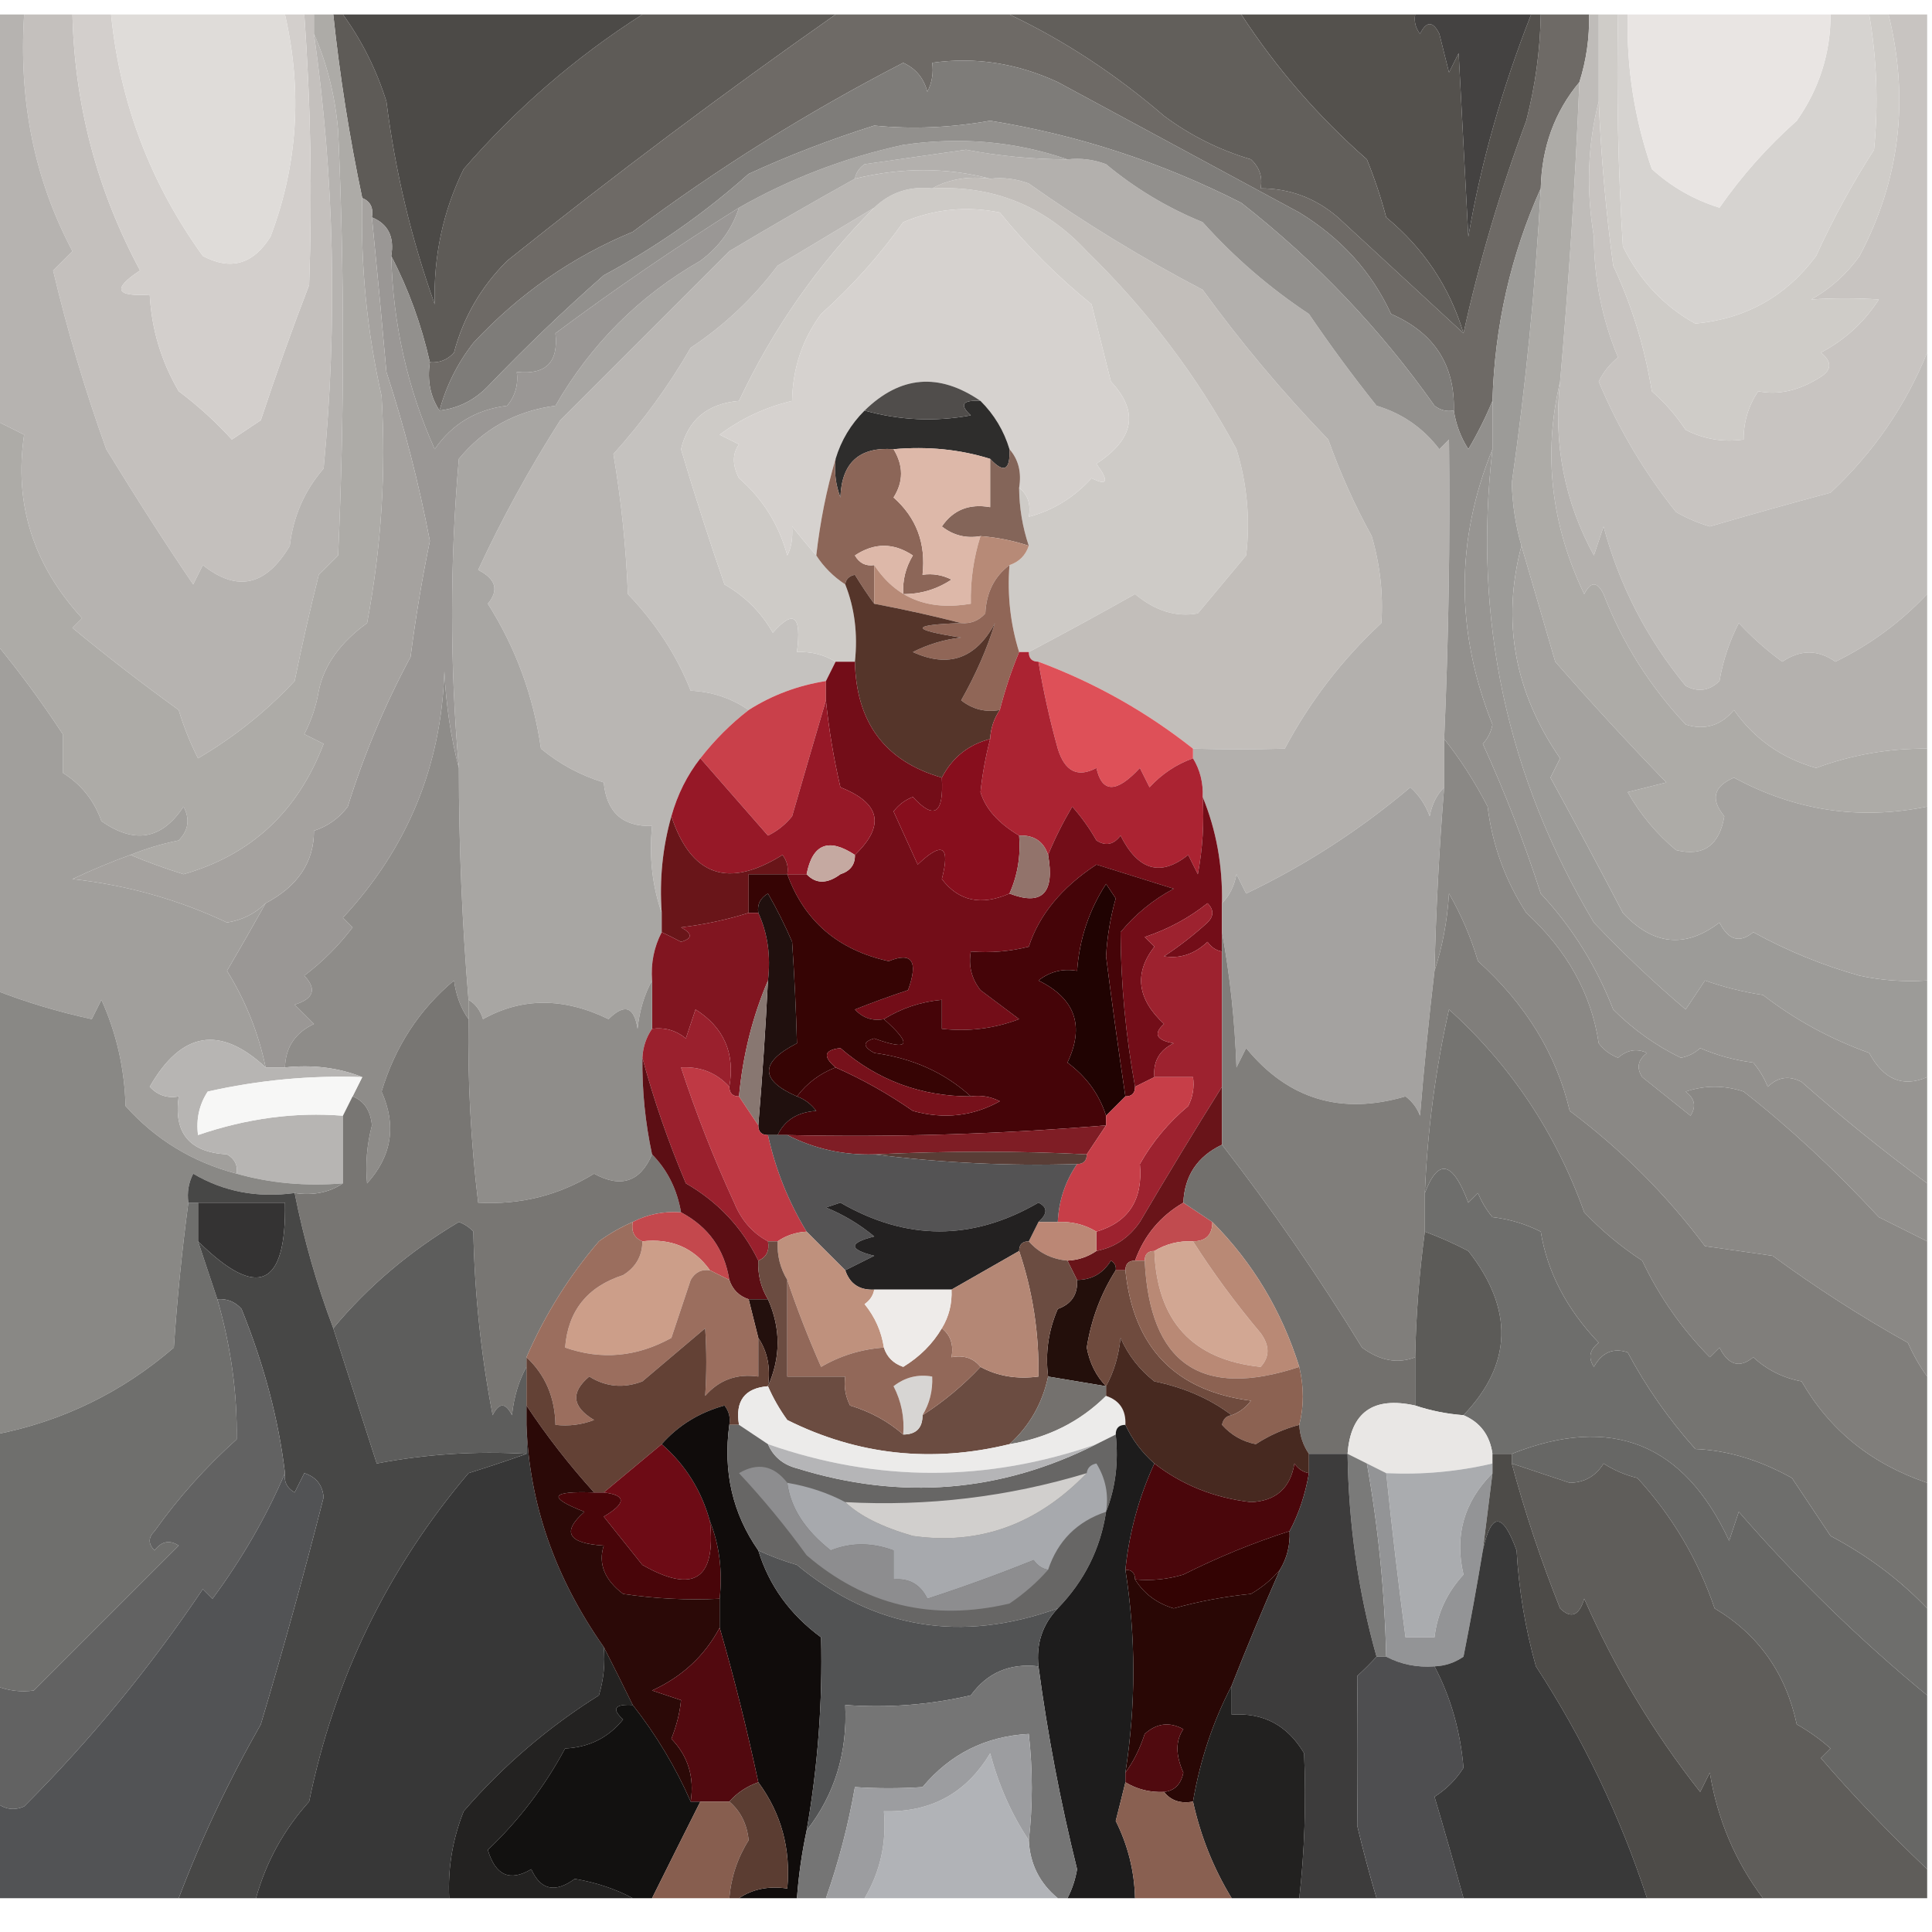 <?xml version="1.0" encoding="UTF-8"?>
<!DOCTYPE svg PUBLIC "-//W3C//DTD SVG 1.1//EN" "http://www.w3.org/Graphics/SVG/1.1/DTD/svg11.dtd">
<svg xmlns="http://www.w3.org/2000/svg" version="1.1" width="200px" height="200px" style="shape-rendering:geometricPrecision; text-rendering:geometricPrecision; image-rendering:optimizeQuality; fill-rule:evenodd; clip-rule:evenodd" xmlns:xlink="http://www.w3.org/1999/xlink">
<g><path style="opacity:1" fill="#c8c4c1" d="M 195.5,1.5 C 196.833,1.5 198.167,1.5 199.5,1.5C 199.5,13.167 199.5,24.833 199.5,36.5C 197.272,42.006 193.939,46.84 189.5,51C 185.335,52.113 181.169,53.279 177,54.5C 175.775,54.138 174.609,53.638 173.5,53C 170.204,48.871 167.537,44.371 165.5,39.5C 165.977,38.522 166.643,37.689 167.5,37C 165.85,33.06 165.017,28.893 165,24.5C 164.185,19.648 164.352,14.981 165.5,10.5C 165.743,16.184 166.243,21.851 167,27.5C 168.922,31.602 170.255,35.935 171,40.5C 172.353,41.685 173.52,43.019 174.5,44.5C 176.396,45.466 178.396,45.799 180.5,45.5C 180.491,43.692 180.991,42.025 182,40.5C 184.128,40.927 186.295,40.427 188.5,39C 189.641,38.259 189.641,37.425 188.5,36.5C 190.976,35.191 192.976,33.358 194.5,31C 192.144,30.845 189.811,30.845 187.5,31C 189.483,29.886 191.15,28.386 192.5,26.5C 196.672,18.628 197.672,10.295 195.5,1.5 Z"/></g>
<g><path style="opacity:1" fill="#5e5b57" d="M 34.5,1.5 C 34.833,1.5 35.167,1.5 35.5,1.5C 37.467,4.216 38.967,7.216 40,10.5C 40.906,17.701 42.573,24.701 45,31.5C 44.868,26.497 45.868,21.83 48,17.5C 53.423,11.239 59.59,5.906 66.5,1.5C 73.167,1.5 79.833,1.5 86.5,1.5C 74.984,9.573 63.651,18.073 52.5,27C 49.792,29.697 47.959,32.863 47,36.5C 46.329,37.252 45.496,37.586 44.5,37.5C 43.613,33.586 42.28,29.919 40.5,26.5C 40.843,24.517 40.176,23.183 38.5,22.5C 38.672,21.508 38.338,20.842 37.5,20.5C 36.176,14.222 35.176,7.888 34.5,1.5 Z"/></g>
<g><path style="opacity:1" fill="#4c4a47" d="M 35.5,1.5 C 45.833,1.5 56.167,1.5 66.5,1.5C 59.59,5.906 53.423,11.239 48,17.5C 45.868,21.83 44.868,26.497 45,31.5C 42.573,24.701 40.906,17.701 40,10.5C 38.967,7.216 37.467,4.216 35.5,1.5 Z"/></g>
<g><path style="opacity:1" fill="#c4c0bd" d="M 2.5,1.5 C 4.167,1.5 5.833,1.5 7.5,1.5C 7.721,10.885 10.055,19.718 14.5,28C 11.611,29.892 11.944,30.725 15.5,30.5C 15.691,34.074 16.691,37.407 18.5,40.5C 20.483,41.982 22.316,43.649 24,45.5C 25,44.833 26,44.167 27,43.5C 28.54,38.828 30.207,34.161 32,29.5C 32.333,20.163 32.167,10.83 31.5,1.5C 31.833,1.5 32.167,1.5 32.5,1.5C 32.5,2.167 32.5,2.833 32.5,3.5C 34.616,18.442 34.949,33.442 33.5,48.5C 31.52,50.795 30.353,53.462 30,56.5C 27.544,60.657 24.544,61.323 21,58.5C 20.667,59.167 20.333,59.833 20,60.5C 17.221,56.423 14.221,51.757 11,46.5C 8.801,40.378 6.968,34.211 5.5,28C 6.167,27.333 6.833,26.667 7.5,26C 3.587,18.64 1.921,10.474 2.5,1.5 Z"/></g>
<g><path style="opacity:1" fill="#d3cfcc" d="M 7.5,1.5 C 8.833,1.5 10.167,1.5 11.5,1.5C 12.422,10.679 15.589,19.012 21,26.5C 23.881,28.028 26.214,27.362 28,24.5C 30.817,17.087 31.317,9.421 29.5,1.5C 30.167,1.5 30.833,1.5 31.5,1.5C 32.167,10.83 32.333,20.163 32,29.5C 30.207,34.161 28.54,38.828 27,43.5C 26,44.167 25,44.833 24,45.5C 22.316,43.649 20.483,41.982 18.5,40.5C 16.691,37.407 15.691,34.074 15.5,30.5C 11.944,30.725 11.611,29.892 14.5,28C 10.055,19.718 7.721,10.885 7.5,1.5 Z"/></g>
<g><path style="opacity:1" fill="#6e6a66" d="M 86.5,1.5 C 92.5,1.5 98.5,1.5 104.5,1.5C 110.154,4.183 115.487,7.683 120.5,12C 123.221,14.027 126.221,15.527 129.5,16.5C 130.386,17.325 130.719,18.325 130.5,19.5C 133.518,19.506 136.184,20.506 138.5,22.5C 142.88,26.55 147.213,30.55 151.5,34.5C 153.118,27.132 155.285,19.799 158,12.5C 158.936,8.886 159.436,5.22 159.5,1.5C 161.167,1.5 162.833,1.5 164.5,1.5C 164.552,3.903 164.219,6.236 163.5,8.5C 160.932,11.581 159.598,15.248 159.5,19.5C 156.397,26.405 154.731,33.738 154.5,41.5C 153.819,43.158 152.985,44.825 152,46.5C 151.209,45.255 150.709,43.922 150.5,42.5C 150.625,37.772 148.458,34.439 144,32.5C 142.005,28.16 138.839,24.66 134.5,22C 126.158,17.496 117.824,12.996 109.5,8.5C 105.254,6.535 100.92,5.868 96.5,6.5C 96.65,7.552 96.483,8.552 96,9.5C 95.632,8.09 94.799,7.09 93.5,6.5C 83.593,11.609 74.26,17.443 65.5,24C 59.221,26.595 53.721,30.428 49,35.5C 47.355,37.609 46.188,39.943 45.5,42.5C 44.549,41.081 44.215,39.415 44.5,37.5C 45.496,37.586 46.329,37.252 47,36.5C 47.959,32.863 49.792,29.697 52.5,27C 63.651,18.073 74.984,9.573 86.5,1.5 Z"/></g>
<g><path style="opacity:1" fill="#54514d" d="M 128.5,1.5 C 134.5,1.5 140.5,1.5 146.5,1.5C 146.369,2.239 146.536,2.906 147,3.5C 147.667,2.167 148.333,2.167 149,3.5C 149.333,4.833 149.667,6.167 150,7.5C 150.333,6.833 150.667,6.167 151,5.5C 151.333,11.833 151.667,18.167 152,24.5C 153.316,16.848 155.483,9.182 158.5,1.5C 158.833,1.5 159.167,1.5 159.5,1.5C 159.436,5.22 158.936,8.886 158,12.5C 155.285,19.799 153.118,27.132 151.5,34.5C 150.07,29.726 147.403,25.726 143.5,22.5C 142.959,20.465 142.292,18.465 141.5,16.5C 136.46,12.069 132.127,7.069 128.5,1.5 Z"/></g>
<g><path style="opacity:1" fill="#444241" d="M 146.5,1.5 C 150.5,1.5 154.5,1.5 158.5,1.5C 155.483,9.182 153.316,16.848 152,24.5C 151.667,18.167 151.333,11.833 151,5.5C 150.667,6.167 150.333,6.833 150,7.5C 149.667,6.167 149.333,4.833 149,3.5C 148.333,2.167 147.667,2.167 147,3.5C 146.536,2.906 146.369,2.239 146.5,1.5 Z"/></g>
<g><path style="opacity:1" fill="#cfccc8" d="M 165.5,1.5 C 166.167,1.5 166.833,1.5 167.5,1.5C 167.334,9.507 167.5,17.507 168,25.5C 169.741,29.035 172.241,31.702 175.5,33.5C 180.73,33.005 184.897,30.672 188,26.5C 189.746,22.673 191.746,19.007 194,15.5C 194.461,10.816 194.295,6.149 193.5,1.5C 194.167,1.5 194.833,1.5 195.5,1.5C 197.672,10.295 196.672,18.628 192.5,26.5C 191.15,28.386 189.483,29.886 187.5,31C 189.811,30.845 192.144,30.845 194.5,31C 192.976,33.358 190.976,35.191 188.5,36.5C 189.641,37.425 189.641,38.259 188.5,39C 186.295,40.427 184.128,40.927 182,40.5C 180.991,42.025 180.491,43.692 180.5,45.5C 178.396,45.799 176.396,45.466 174.5,44.5C 173.52,43.019 172.353,41.685 171,40.5C 170.255,35.935 168.922,31.602 167,27.5C 166.243,21.851 165.743,16.184 165.5,10.5C 165.5,7.5 165.5,4.5 165.5,1.5 Z"/></g>
<g><path style="opacity:1" fill="#dfdcd9" d="M 11.5,1.5 C 17.5,1.5 23.5,1.5 29.5,1.5C 31.317,9.421 30.817,17.087 28,24.5C 26.214,27.362 23.881,28.028 21,26.5C 15.589,19.012 12.422,10.679 11.5,1.5 Z"/></g>
<g><path style="opacity:1" fill="#d6d3d0" d="M 167.5,1.5 C 167.833,1.5 168.167,1.5 168.5,1.5C 168.364,6.984 169.197,12.318 171,17.5C 173.04,19.353 175.373,20.686 178,21.5C 180.295,18.203 182.962,15.203 186,12.5C 188.332,9.178 189.498,5.511 189.5,1.5C 190.833,1.5 192.167,1.5 193.5,1.5C 194.295,6.149 194.461,10.816 194,15.5C 191.746,19.007 189.746,22.673 188,26.5C 184.897,30.672 180.73,33.005 175.5,33.5C 172.241,31.702 169.741,29.035 168,25.5C 167.5,17.507 167.334,9.507 167.5,1.5 Z"/></g>
<g><path style="opacity:1" fill="#e9e5e3" d="M 168.5,1.5 C 175.5,1.5 182.5,1.5 189.5,1.5C 189.498,5.511 188.332,9.178 186,12.5C 182.962,15.203 180.295,18.203 178,21.5C 175.373,20.686 173.04,19.353 171,17.5C 169.197,12.318 168.364,6.984 168.5,1.5 Z"/></g>
<g><path style="opacity:1" fill="#7e7c79" d="M 150.5,42.5 C 149.761,42.631 149.094,42.464 148.5,42C 142.901,34.066 136.234,27.066 128.5,21C 120.229,16.796 111.562,13.962 102.5,12.5C 98.395,13.227 94.395,13.394 90.5,13C 86.026,14.408 81.693,16.075 77.5,18C 72.909,22.092 67.909,25.592 62.5,28.5C 58.375,32.123 54.375,35.957 50.5,40C 49.1,41.438 47.433,42.271 45.5,42.5C 46.188,39.943 47.355,37.609 49,35.5C 53.721,30.428 59.221,26.595 65.5,24C 74.26,17.443 83.593,11.609 93.5,6.5C 94.799,7.09 95.632,8.09 96,9.5C 96.483,8.552 96.65,7.552 96.5,6.5C 100.92,5.868 105.254,6.535 109.5,8.5C 117.824,12.996 126.158,17.496 134.5,22C 138.839,24.66 142.005,28.16 144,32.5C 148.458,34.439 150.625,37.772 150.5,42.5 Z"/></g>
<g><path style="opacity:1" fill="#625f5b" d="M 104.5,1.5 C 112.5,1.5 120.5,1.5 128.5,1.5C 132.127,7.069 136.46,12.069 141.5,16.5C 142.292,18.465 142.959,20.465 143.5,22.5C 147.403,25.726 150.07,29.726 151.5,34.5C 147.213,30.55 142.88,26.55 138.5,22.5C 136.184,20.506 133.518,19.506 130.5,19.5C 130.719,18.325 130.386,17.325 129.5,16.5C 126.221,15.527 123.221,14.027 120.5,12C 115.487,7.683 110.154,4.183 104.5,1.5 Z"/></g>
<g><path style="opacity:1" fill="#b6b3b0" d="M -0.5,1.5 C 0.5,1.5 1.5,1.5 2.5,1.5C 1.921,10.474 3.587,18.64 7.5,26C 6.833,26.667 6.167,27.333 5.5,28C 6.968,34.211 8.801,40.378 11,46.5C 14.221,51.757 17.221,56.423 20,60.5C 20.333,59.833 20.667,59.167 21,58.5C 24.544,61.323 27.544,60.657 30,56.5C 30.353,53.462 31.52,50.795 33.5,48.5C 34.949,33.442 34.616,18.442 32.5,3.5C 33.856,6.577 34.689,9.91 35,13.5C 35.667,28.167 35.667,42.833 35,57.5C 34.333,58.167 33.667,58.833 33,59.5C 32.086,63.142 31.253,66.808 30.5,70.5C 27.571,73.636 24.238,76.303 20.5,78.5C 19.682,76.892 19.015,75.225 18.5,73.5C 14.73,70.78 11.063,67.947 7.5,65C 7.833,64.667 8.167,64.333 8.5,64C 3.436,58.481 1.436,52.148 2.5,45C 1.473,44.487 0.473,43.987 -0.5,43.5C -0.5,29.5 -0.5,15.5 -0.5,1.5 Z"/></g>
<g><path style="opacity:1" fill="#c5c2bf" d="M 90.5,21.5 C 84.723,27.295 80.057,33.962 76.5,41.5C 73.224,41.785 71.224,43.451 70.5,46.5C 71.893,51.181 73.393,55.847 75,60.5C 77.14,61.728 78.807,63.395 80,65.5C 82.159,63.044 82.992,63.71 82.5,67.5C 83.959,67.433 85.292,67.766 86.5,68.5C 86.167,69.167 85.833,69.833 85.5,70.5C 82.594,70.957 79.928,71.957 77.5,73.5C 75.703,72.27 73.703,71.604 71.5,71.5C 70.063,67.856 67.896,64.523 65,61.5C 64.805,56.582 64.305,51.749 63.5,47C 66.553,43.613 69.22,39.947 71.5,36C 74.98,33.688 77.98,30.854 80.5,27.5C 83.889,25.477 87.222,23.477 90.5,21.5 Z"/></g>
<g><path style="opacity:1" fill="#bfbcb9" d="M 164.5,1.5 C 164.833,1.5 165.167,1.5 165.5,1.5C 165.5,4.5 165.5,7.5 165.5,10.5C 164.352,14.981 164.185,19.648 165,24.5C 165.017,28.893 165.85,33.06 167.5,37C 166.643,37.689 165.977,38.522 165.5,39.5C 167.537,44.371 170.204,48.871 173.5,53C 174.609,53.638 175.775,54.138 177,54.5C 181.169,53.279 185.335,52.113 189.5,51C 193.939,46.84 197.272,42.006 199.5,36.5C 199.5,44.833 199.5,53.167 199.5,61.5C 196.752,64.416 193.585,66.75 190,68.5C 188.204,67.233 186.371,67.233 184.5,68.5C 182.851,67.294 181.351,65.961 180,64.5C 179.027,66.392 178.36,68.392 178,70.5C 176.951,71.517 175.784,71.684 174.5,71C 170.46,66.086 167.627,60.586 166,54.5C 165.667,55.5 165.333,56.5 165,57.5C 161.957,51.94 160.79,45.94 161.5,39.5C 162.395,29.333 163.061,19 163.5,8.5C 164.219,6.236 164.552,3.903 164.5,1.5 Z"/></g>
<g><path style="opacity:1" fill="#cecbc7" d="M 96.5,19.5 C 102.84,19.17 108.174,21.336 112.5,26C 118.796,32.144 123.962,38.978 128,46.5C 129.106,50.122 129.439,53.789 129,57.5C 127.333,59.5 125.667,61.5 124,63.5C 121.76,63.91 119.593,63.243 117.5,61.5C 113.868,63.546 110.201,65.546 106.5,67.5C 106.167,67.5 105.833,67.5 105.5,67.5C 104.597,64.609 104.264,61.608 104.5,58.5C 105.5,58.167 106.167,57.5 106.5,56.5C 105.85,54.565 105.517,52.565 105.5,50.5C 106.404,51.209 106.737,52.209 106.5,53.5C 109.015,52.836 111.181,51.503 113,49.5C 114.666,50.34 114.833,49.84 113.5,48C 117.427,45.442 117.927,42.609 115,39.5C 114.333,36.833 113.667,34.167 113,31.5C 109.527,28.694 106.36,25.527 103.5,22C 100.072,21.299 96.738,21.632 93.5,23C 91.037,26.465 88.204,29.631 85,32.5C 83.054,35.139 82.054,38.139 82,41.5C 79.26,42.144 76.76,43.311 74.5,45C 75.167,45.333 75.833,45.667 76.5,46C 75.802,46.971 75.802,48.137 76.5,49.5C 78.96,51.636 80.627,54.302 81.5,57.5C 81.911,56.738 82.077,55.738 82,54.5C 82.852,55.571 83.685,56.571 84.5,57.5C 85.272,58.694 86.272,59.694 87.5,60.5C 88.473,62.948 88.806,65.615 88.5,68.5C 87.833,68.5 87.167,68.5 86.5,68.5C 85.292,67.766 83.959,67.433 82.5,67.5C 82.992,63.71 82.159,63.044 80,65.5C 78.807,63.395 77.14,61.728 75,60.5C 73.393,55.847 71.893,51.181 70.5,46.5C 71.224,43.451 73.224,41.785 76.5,41.5C 80.057,33.962 84.723,27.295 90.5,21.5C 92.142,19.919 94.142,19.253 96.5,19.5 Z"/></g>
<g><path style="opacity:1" fill="#d6d2cf" d="M 105.5,50.5 C 105.768,48.901 105.434,47.568 104.5,46.5C 103.925,44.589 102.925,42.922 101.5,41.5C 97.199,38.552 93.199,38.885 89.5,42.5C 88.075,43.922 87.075,45.589 86.5,47.5C 85.566,50.656 84.899,53.989 84.5,57.5C 83.685,56.571 82.852,55.571 82,54.5C 82.077,55.738 81.911,56.738 81.5,57.5C 80.627,54.302 78.96,51.636 76.5,49.5C 75.802,48.137 75.802,46.971 76.5,46C 75.833,45.667 75.167,45.333 74.5,45C 76.76,43.311 79.26,42.144 82,41.5C 82.054,38.139 83.054,35.139 85,32.5C 88.204,29.631 91.037,26.465 93.5,23C 96.738,21.632 100.072,21.299 103.5,22C 106.36,25.527 109.527,28.694 113,31.5C 113.667,34.167 114.333,36.833 115,39.5C 117.927,42.609 117.427,45.442 113.5,48C 114.833,49.84 114.666,50.34 113,49.5C 111.181,51.503 109.015,52.836 106.5,53.5C 106.737,52.209 106.404,51.209 105.5,50.5 Z"/></g>
<g><path style="opacity:1" fill="#c2beba" d="M 96.5,19.5 C 98.265,18.539 100.265,18.205 102.5,18.5C 103.873,18.343 105.207,18.51 106.5,19C 112.228,23.051 118.228,26.718 124.5,30C 128.487,35.484 132.82,40.651 137.5,45.5C 138.743,48.982 140.243,52.316 142,55.5C 142.868,58.485 143.201,61.485 143,64.5C 138.952,68.254 135.618,72.587 133,77.5C 129.801,77.59 126.635,77.59 123.5,77.5C 118.662,73.671 113.328,70.671 107.5,68.5C 106.833,68.5 106.5,68.167 106.5,67.5C 110.201,65.546 113.868,63.546 117.5,61.5C 119.593,63.243 121.76,63.91 124,63.5C 125.667,61.5 127.333,59.5 129,57.5C 129.439,53.789 129.106,50.122 128,46.5C 123.962,38.978 118.796,32.144 112.5,26C 108.174,21.336 102.84,19.17 96.5,19.5 Z"/></g>
<g><path style="opacity:1" fill="#b3b0ad" d="M 110.5,16.5 C 111.873,16.343 113.207,16.51 114.5,17C 117.502,19.503 120.835,21.503 124.5,23C 127.753,26.629 131.42,29.796 135.5,32.5C 137.711,35.756 140.045,38.922 142.5,42C 145.149,42.794 147.316,44.294 149,46.5C 149.333,46.167 149.667,45.833 150,45.5C 150.126,55.829 149.959,66.162 149.5,76.5C 149.5,78.167 149.5,79.833 149.5,81.5C 148.732,82.263 148.232,83.263 148,84.5C 147.581,83.328 146.915,82.328 146,81.5C 140.796,85.899 135.13,89.566 129,92.5C 128.667,91.833 128.333,91.167 128,90.5C 127.768,91.737 127.268,92.737 126.5,93.5C 126.57,89.575 125.903,85.909 124.5,82.5C 124.567,81.041 124.234,79.708 123.5,78.5C 123.5,78.167 123.5,77.833 123.5,77.5C 126.635,77.59 129.801,77.59 133,77.5C 135.618,72.587 138.952,68.254 143,64.5C 143.201,61.485 142.868,58.485 142,55.5C 140.243,52.316 138.743,48.982 137.5,45.5C 132.82,40.651 128.487,35.484 124.5,30C 118.228,26.718 112.228,23.051 106.5,19C 105.207,18.51 103.873,18.343 102.5,18.5C 97.979,17.322 93.312,17.322 88.5,18.5C 88.611,17.883 88.944,17.383 89.5,17C 93,16.5 96.5,16 100,15.5C 103.473,16.163 106.973,16.496 110.5,16.5 Z"/></g>
<g><path style="opacity:1" fill="#2e2d2c" d="M 101.5,41.5 C 102.925,42.922 103.925,44.589 104.5,46.5C 104.591,48.698 103.925,49.031 102.5,47.5C 99.375,46.521 96.042,46.187 92.5,46.5C 88.956,46.239 87.123,47.906 87,51.5C 86.51,50.207 86.343,48.873 86.5,47.5C 87.075,45.589 88.075,43.922 89.5,42.5C 93.112,43.511 96.779,43.678 100.5,43C 99.288,41.893 99.621,41.393 101.5,41.5 Z"/></g>
<g><path style="opacity:1" fill="#b9b6b3" d="M 102.5,18.5 C 100.265,18.205 98.265,18.539 96.5,19.5C 94.142,19.253 92.142,19.919 90.5,21.5C 87.222,23.477 83.889,25.477 80.5,27.5C 77.98,30.854 74.98,33.688 71.5,36C 69.22,39.947 66.553,43.613 63.5,47C 64.305,51.749 64.805,56.582 65,61.5C 67.896,64.523 70.063,67.856 71.5,71.5C 73.703,71.604 75.703,72.27 77.5,73.5C 75.64,74.939 73.973,76.605 72.5,78.5C 71.13,80.25 70.13,82.25 69.5,84.5C 68.586,87.728 68.253,91.061 68.5,94.5C 67.523,91.713 67.19,88.713 67.5,85.5C 64.459,85.594 62.793,84.094 62.5,81C 60.101,80.269 57.935,79.102 56,77.5C 55.23,72.071 53.397,67.071 50.5,62.5C 51.668,61.094 51.335,59.928 49.5,59C 51.943,53.721 54.776,48.555 58,43.5C 63.701,37.799 69.534,31.966 75.5,26C 79.858,23.396 84.192,20.896 88.5,18.5C 93.312,17.322 97.979,17.322 102.5,18.5 Z"/></g>
<g><path style="opacity:1" fill="#846559" d="M 104.5,46.5 C 105.434,47.568 105.768,48.901 105.5,50.5C 105.517,52.565 105.85,54.565 106.5,56.5C 104.883,55.962 103.216,55.629 101.5,55.5C 100.022,55.762 98.689,55.429 97.5,54.5C 98.668,52.783 100.335,52.116 102.5,52.5C 102.5,50.833 102.5,49.167 102.5,47.5C 103.925,49.031 104.591,48.698 104.5,46.5 Z"/></g>
<g><path style="opacity:1" fill="#a8a6a3" d="M 110.5,16.5 C 106.973,16.496 103.473,16.163 100,15.5C 96.5,16 93,16.5 89.5,17C 88.944,17.383 88.611,17.883 88.5,18.5C 84.192,20.896 79.858,23.396 75.5,26C 69.534,31.966 63.701,37.799 58,43.5C 54.776,48.555 51.943,53.721 49.5,59C 51.335,59.928 51.668,61.094 50.5,62.5C 53.397,67.071 55.23,72.071 56,77.5C 57.935,79.102 60.101,80.269 62.5,81C 62.793,84.094 64.459,85.594 67.5,85.5C 67.19,88.713 67.523,91.713 68.5,94.5C 68.5,95.167 68.5,95.833 68.5,96.5C 67.699,98.042 67.366,99.709 67.5,101.5C 66.698,102.952 66.198,104.618 66,106.5C 65.646,104.193 64.646,103.859 63,105.5C 58.364,103.243 54.031,103.243 50,105.5C 49.722,104.584 49.222,103.918 48.5,103.5C 47.834,95.517 47.501,87.517 47.5,79.5C 46.566,68.823 46.566,58.156 47.5,47.5C 50.068,44.38 53.401,42.547 57.5,42C 61.176,35.623 66.176,30.623 72.5,27C 74.439,25.568 75.772,23.735 76.5,21.5C 81.797,18.482 87.464,16.315 93.5,15C 99.423,14.132 105.089,14.632 110.5,16.5 Z"/></g>
<g><path style="opacity:1" fill="#8c6658" d="M 92.5,46.5 C 93.535,48.205 93.535,49.872 92.5,51.5C 94.865,53.588 95.865,56.254 95.5,59.5C 96.552,59.35 97.552,59.517 98.5,60C 96.975,61.009 95.308,61.509 93.5,61.5C 93.421,60.069 93.754,58.736 94.5,57.5C 92.5,56.167 90.5,56.167 88.5,57.5C 88.957,58.297 89.624,58.631 90.5,58.5C 90.5,59.833 90.5,61.167 90.5,62.5C 89.842,61.602 89.176,60.602 88.5,59.5C 87.893,59.624 87.56,59.957 87.5,60.5C 86.272,59.694 85.272,58.694 84.5,57.5C 84.899,53.989 85.566,50.656 86.5,47.5C 86.343,48.873 86.51,50.207 87,51.5C 87.123,47.906 88.956,46.239 92.5,46.5 Z"/></g>
<g><path style="opacity:1" fill="#ddb8a9" d="M 92.5,46.5 C 96.042,46.187 99.375,46.521 102.5,47.5C 102.5,49.167 102.5,50.833 102.5,52.5C 100.335,52.116 98.668,52.783 97.5,54.5C 98.689,55.429 100.022,55.762 101.5,55.5C 100.781,57.764 100.448,60.097 100.5,62.5C 96.094,63.259 92.761,61.925 90.5,58.5C 89.624,58.631 88.957,58.297 88.5,57.5C 90.5,56.167 92.5,56.167 94.5,57.5C 93.754,58.736 93.421,60.069 93.5,61.5C 95.308,61.509 96.975,61.009 98.5,60C 97.552,59.517 96.552,59.35 95.5,59.5C 95.865,56.254 94.865,53.588 92.5,51.5C 93.535,49.872 93.535,48.205 92.5,46.5 Z"/></g>
<g><path style="opacity:1" fill="#b78a77" d="M 101.5,55.5 C 103.216,55.629 104.883,55.962 106.5,56.5C 106.167,57.5 105.5,58.167 104.5,58.5C 102.933,59.681 102.099,61.347 102,63.5C 101.329,64.252 100.496,64.586 99.5,64.5C 96.61,63.755 93.61,63.089 90.5,62.5C 90.5,61.167 90.5,59.833 90.5,58.5C 92.761,61.925 96.094,63.259 100.5,62.5C 100.448,60.097 100.781,57.764 101.5,55.5 Z"/></g>
<g><path style="opacity:1" fill="#9a9795" d="M 76.5,21.5 C 75.772,23.735 74.439,25.568 72.5,27C 66.176,30.623 61.176,35.623 57.5,42C 53.401,42.547 50.068,44.38 47.5,47.5C 46.566,58.156 46.566,68.823 47.5,79.5C 46.679,76.359 46.179,73.025 46,69.5C 45.684,79.3 42.184,87.8 35.5,95C 35.833,95.333 36.167,95.667 36.5,96C 35.07,97.886 33.403,99.553 31.5,101C 32.815,102.395 32.481,103.395 30.5,104C 31.167,104.667 31.833,105.333 32.5,106C 30.561,106.908 29.561,108.408 29.5,110.5C 28.833,110.5 28.167,110.5 27.5,110.5C 26.754,106.93 25.421,103.596 23.5,100.5C 24.889,98.132 26.222,95.799 27.5,93.5C 30.84,91.738 32.507,89.238 32.5,86C 33.931,85.535 35.097,84.701 36,83.5C 37.663,78.155 39.829,72.988 42.5,68C 43.024,63.931 43.69,59.931 44.5,56C 43.361,50.036 41.861,44.203 40,38.5C 39.529,33.156 39.029,27.822 38.5,22.5C 40.176,23.183 40.843,24.517 40.5,26.5C 40.672,33.504 42.172,40.171 45,46.5C 46.79,43.895 49.29,42.395 52.5,42C 53.337,40.989 53.67,39.822 53.5,38.5C 56.5,38.833 57.833,37.5 57.5,34.5C 63.638,29.927 69.972,25.594 76.5,21.5 Z"/></g>
<g><path style="opacity:1" fill="#906657" d="M 104.5,58.5 C 104.264,61.608 104.597,64.609 105.5,67.5C 104.715,69.374 104.048,71.374 103.5,73.5C 102.022,73.762 100.689,73.429 99.5,72.5C 101.022,69.808 102.189,67.141 103,64.5C 101.029,68.186 98.195,69.186 94.5,67.5C 96.078,66.702 97.744,66.202 99.5,66C 94.206,65.182 94.206,64.682 99.5,64.5C 100.496,64.586 101.329,64.252 102,63.5C 102.099,61.347 102.933,59.681 104.5,58.5 Z"/></g>
<g><path style="opacity:1" fill="#55352a" d="M 87.5,60.5 C 87.56,59.957 87.893,59.624 88.5,59.5C 89.176,60.602 89.842,61.602 90.5,62.5C 93.61,63.089 96.61,63.755 99.5,64.5C 94.206,64.682 94.206,65.182 99.5,66C 97.744,66.202 96.078,66.702 94.5,67.5C 98.195,69.186 101.029,68.186 103,64.5C 102.189,67.141 101.022,69.808 99.5,72.5C 100.689,73.429 102.022,73.762 103.5,73.5C 102.89,74.391 102.557,75.391 102.5,76.5C 100.251,77.08 98.585,78.413 97.5,80.5C 91.636,78.816 88.636,74.816 88.5,68.5C 88.806,65.615 88.473,62.948 87.5,60.5 Z"/></g>
<g><path style="opacity:1" fill="#b4b1ae" d="M 161.5,39.5 C 160.79,45.94 161.957,51.94 165,57.5C 165.333,56.5 165.667,55.5 166,54.5C 167.627,60.586 170.46,66.086 174.5,71C 175.784,71.684 176.951,71.517 178,70.5C 178.36,68.392 179.027,66.392 180,64.5C 181.351,65.961 182.851,67.294 184.5,68.5C 186.371,67.233 188.204,67.233 190,68.5C 193.585,66.75 196.752,64.416 199.5,61.5C 199.5,66.833 199.5,72.167 199.5,77.5C 195.547,77.464 191.714,78.131 188,79.5C 184.427,78.486 181.594,76.486 179.5,73.5C 178.131,75.124 176.464,75.624 174.5,75C 170.762,71.013 167.928,66.513 166,61.5C 165.333,60.167 164.667,60.167 164,61.5C 160.564,54.335 159.731,47.002 161.5,39.5 Z"/></g>
<g><path style="opacity:1" fill="#adaba7" d="M 32.5,1.5 C 33.167,1.5 33.833,1.5 34.5,1.5C 35.176,7.888 36.176,14.222 37.5,20.5C 37.313,27.423 37.98,34.256 39.5,41C 39.978,48.816 39.478,56.649 38,64.5C 35.213,66.526 33.547,68.86 33,71.5C 32.727,73.101 32.227,74.601 31.5,76C 32.167,76.333 32.833,76.667 33.5,77C 30.836,84.002 26.003,88.502 19,90.5C 17.052,89.891 15.218,89.224 13.5,88.5C 15.086,87.852 16.753,87.352 18.5,87C 19.517,85.951 19.684,84.784 19,83.5C 16.759,86.906 13.925,87.406 10.5,85C 9.745,82.867 8.412,81.2 6.5,80C 6.5,78.667 6.5,77.333 6.5,76C 4.295,72.644 1.962,69.478 -0.5,66.5C -0.5,58.833 -0.5,51.167 -0.5,43.5C 0.473,43.987 1.473,44.487 2.5,45C 1.436,52.148 3.436,58.481 8.5,64C 8.167,64.333 7.833,64.667 7.5,65C 11.063,67.947 14.73,70.78 18.5,73.5C 19.015,75.225 19.682,76.892 20.5,78.5C 24.238,76.303 27.571,73.636 30.5,70.5C 31.253,66.808 32.086,63.142 33,59.5C 33.667,58.833 34.333,58.167 35,57.5C 35.667,42.833 35.667,28.167 35,13.5C 34.689,9.91 33.856,6.577 32.5,3.5C 32.5,2.833 32.5,2.167 32.5,1.5 Z"/></g>
<g><path style="opacity:1" fill="#de5058" d="M 107.5,68.5 C 113.328,70.671 118.662,73.671 123.5,77.5C 123.5,77.833 123.5,78.167 123.5,78.5C 121.771,79.118 120.271,80.118 119,81.5C 118.667,80.833 118.333,80.167 118,79.5C 115.579,82.116 114.079,82.116 113.5,79.5C 111.562,80.534 110.228,79.868 109.5,77.5C 108.672,74.521 108.005,71.521 107.5,68.5 Z"/></g>
<g><path style="opacity:1" fill="#92908d" d="M 150.5,42.5 C 150.709,43.922 151.209,45.255 152,46.5C 152.985,44.825 153.819,43.158 154.5,41.5C 154.5,43.167 154.5,44.833 154.5,46.5C 150.668,55.903 150.668,65.403 154.5,75C 154.355,75.772 154.022,76.439 153.5,77C 155.777,81.987 157.777,87.154 159.5,92.5C 162.749,95.992 165.249,99.992 167,104.5C 169.066,106.569 171.399,108.236 174,109.5C 174.772,109.355 175.439,109.022 176,108.5C 177.734,109.249 179.567,109.749 181.5,110C 182.126,110.75 182.626,111.584 183,112.5C 184.049,111.483 185.216,111.316 186.5,112C 190.708,115.713 195.041,119.213 199.5,122.5C 199.5,124.5 199.5,126.5 199.5,128.5C 197.86,127.68 196.193,126.847 194.5,126C 189.865,121.009 185.198,116.675 180.5,113C 178.5,112.333 176.5,112.333 174.5,113C 175.451,113.718 175.617,114.551 175,115.5C 173.333,114.167 171.667,112.833 170,111.5C 169.383,110.551 169.549,109.718 170.5,109C 169.451,108.508 168.451,108.674 167.5,109.5C 166.692,109.192 166.025,108.692 165.5,108C 164.742,102.896 162.242,98.396 158,94.5C 155.816,91.134 154.483,87.467 154,83.5C 152.648,80.893 151.148,78.56 149.5,76.5C 149.959,66.162 150.126,55.829 150,45.5C 149.667,45.833 149.333,46.167 149,46.5C 147.316,44.294 145.149,42.794 142.5,42C 140.045,38.922 137.711,35.756 135.5,32.5C 131.42,29.796 127.753,26.629 124.5,23C 120.835,21.503 117.502,19.503 114.5,17C 113.207,16.51 111.873,16.343 110.5,16.5C 105.089,14.632 99.423,14.132 93.5,15C 87.464,16.315 81.797,18.482 76.5,21.5C 69.972,25.594 63.638,29.927 57.5,34.5C 57.833,37.5 56.5,38.833 53.5,38.5C 53.67,39.822 53.337,40.989 52.5,42C 49.29,42.395 46.79,43.895 45,46.5C 42.172,40.171 40.672,33.504 40.5,26.5C 42.28,29.919 43.613,33.586 44.5,37.5C 44.215,39.415 44.549,41.081 45.5,42.5C 47.433,42.271 49.1,41.438 50.5,40C 54.375,35.957 58.375,32.123 62.5,28.5C 67.909,25.592 72.909,22.092 77.5,18C 81.693,16.075 86.026,14.408 90.5,13C 94.395,13.394 98.395,13.227 102.5,12.5C 111.562,13.962 120.229,16.796 128.5,21C 136.234,27.066 142.901,34.066 148.5,42C 149.094,42.464 149.761,42.631 150.5,42.5 Z"/></g>
<g><path style="opacity:1" fill="#504d4b" d="M 101.5,41.5 C 99.621,41.393 99.288,41.893 100.5,43C 96.779,43.678 93.112,43.511 89.5,42.5C 93.199,38.885 97.199,38.552 101.5,41.5 Z"/></g>
<g><path style="opacity:1" fill="#a5a29f" d="M 37.5,20.5 C 38.338,20.842 38.672,21.508 38.5,22.5C 39.029,27.822 39.529,33.156 40,38.5C 41.861,44.203 43.361,50.036 44.5,56C 43.69,59.931 43.024,63.931 42.5,68C 39.829,72.988 37.663,78.155 36,83.5C 35.097,84.701 33.931,85.535 32.5,86C 32.507,89.238 30.84,91.738 27.5,93.5C 26.406,94.582 25.073,95.248 23.5,95.5C 18.466,93.126 13.133,91.626 7.5,91C 9.488,90.062 11.489,89.228 13.5,88.5C 15.218,89.224 17.052,89.891 19,90.5C 26.003,88.502 30.836,84.002 33.5,77C 32.833,76.667 32.167,76.333 31.5,76C 32.227,74.601 32.727,73.101 33,71.5C 33.547,68.86 35.213,66.526 38,64.5C 39.478,56.649 39.978,48.816 39.5,41C 37.98,34.256 37.313,27.423 37.5,20.5 Z"/></g>
<g><path style="opacity:1" fill="#ab2332" d="M 105.5,67.5 C 105.833,67.5 106.167,67.5 106.5,67.5C 106.5,68.167 106.833,68.5 107.5,68.5C 108.005,71.521 108.672,74.521 109.5,77.5C 110.228,79.868 111.562,80.534 113.5,79.5C 114.079,82.116 115.579,82.116 118,79.5C 118.333,80.167 118.667,80.833 119,81.5C 120.271,80.118 121.771,79.118 123.5,78.5C 124.234,79.708 124.567,81.041 124.5,82.5C 124.664,85.187 124.497,87.854 124,90.5C 123.667,89.833 123.333,89.167 123,88.5C 120.157,90.787 117.823,90.121 116,86.5C 115.282,87.451 114.449,87.617 113.5,87C 112.789,85.745 111.956,84.579 111,83.5C 110.015,85.175 109.181,86.841 108.5,88.5C 108.027,87.094 107.027,86.427 105.5,86.5C 103.344,85.216 102.011,83.716 101.5,82C 101.69,80.172 102.023,78.338 102.5,76.5C 102.557,75.391 102.89,74.391 103.5,73.5C 104.048,71.374 104.715,69.374 105.5,67.5 Z"/></g>
<g><path style="opacity:1" fill="#adaba7" d="M 163.5,8.5 C 163.061,19 162.395,29.333 161.5,39.5C 159.731,47.002 160.564,54.335 164,61.5C 164.667,60.167 165.333,60.167 166,61.5C 167.928,66.513 170.762,71.013 174.5,75C 176.464,75.624 178.131,75.124 179.5,73.5C 181.594,76.486 184.427,78.486 188,79.5C 191.714,78.131 195.547,77.464 199.5,77.5C 199.5,79.5 199.5,81.5 199.5,83.5C 192.503,84.929 185.836,83.929 179.5,80.5C 177.38,81.403 177.046,82.737 178.5,84.5C 177.988,87.532 176.322,88.699 173.5,88C 171.457,86.292 169.79,84.292 168.5,82C 169.833,81.667 171.167,81.333 172.5,81C 168.548,76.918 164.714,72.751 161,68.5C 159.826,64.465 158.659,60.465 157.5,56.5C 156.899,54.422 156.566,52.255 156.5,50C 157.948,39.88 158.948,29.714 159.5,19.5C 159.598,15.248 160.932,11.581 163.5,8.5 Z"/></g>
<g><path style="opacity:1" fill="#c9404a" d="M 85.5,70.5 C 85.5,71.167 85.5,71.833 85.5,72.5C 84.359,76.377 83.192,80.377 82,84.5C 81.311,85.357 80.478,86.023 79.5,86.5C 77.122,83.794 74.788,81.127 72.5,78.5C 73.973,76.605 75.64,74.939 77.5,73.5C 79.928,71.957 82.594,70.957 85.5,70.5 Z"/></g>
<g><path style="opacity:1" fill="#730d18" d="M 86.5,68.5 C 87.167,68.5 87.833,68.5 88.5,68.5C 88.636,74.816 91.636,78.816 97.5,80.5C 97.714,84.257 96.714,84.924 94.5,82.5C 93.692,82.808 93.025,83.308 92.5,84C 93.329,85.816 94.163,87.649 95,89.5C 97.558,87.057 98.392,87.557 97.5,91C 99.237,93.287 101.57,93.787 104.5,92.5C 107.871,93.805 109.204,92.471 108.5,88.5C 109.181,86.841 110.015,85.175 111,83.5C 111.956,84.579 112.789,85.745 113.5,87C 114.449,87.617 115.282,87.451 116,86.5C 117.823,90.121 120.157,90.787 123,88.5C 123.333,89.167 123.667,89.833 124,90.5C 124.497,87.854 124.664,85.187 124.5,82.5C 125.903,85.909 126.57,89.575 126.5,93.5C 126.5,94.5 126.5,95.5 126.5,96.5C 126.5,97.167 126.5,97.833 126.5,98.5C 125.883,98.389 125.383,98.056 125,97.5C 123.663,98.765 122.163,99.265 120.5,99C 122.09,97.954 123.59,96.787 125,95.5C 125.667,94.833 125.667,94.167 125,93.5C 123.068,95.038 120.901,96.205 118.5,97C 118.833,97.333 119.167,97.667 119.5,98C 117.38,100.745 117.713,103.412 120.5,106C 119.366,107.016 119.699,107.683 121.5,108C 120.027,108.71 119.36,109.876 119.5,111.5C 118.833,111.833 118.167,112.167 117.5,112.5C 116.534,107.184 116.034,101.851 116,96.5C 117.518,94.652 119.351,93.152 121.5,92C 118.828,91.166 116.161,90.332 113.5,89.5C 109.903,91.868 107.569,94.701 106.5,98C 104.527,98.496 102.527,98.662 100.5,98.5C 100.238,99.978 100.571,101.311 101.5,102.5C 102.833,103.5 104.167,104.5 105.5,105.5C 102.914,106.48 100.247,106.813 97.5,106.5C 97.5,105.5 97.5,104.5 97.5,103.5C 95.315,103.704 93.315,104.37 91.5,105.5C 90.325,105.719 89.325,105.386 88.5,104.5C 90.341,103.77 92.175,103.103 94,102.5C 95.088,99.507 94.421,98.507 92,99.5C 86.766,98.353 83.266,95.353 81.5,90.5C 82.167,90.5 82.833,90.5 83.5,90.5C 84.46,91.515 85.627,91.515 87,90.5C 88.03,90.164 88.53,89.497 88.5,88.5C 91.655,85.47 91.155,83.136 87,81.5C 86.304,78.522 85.804,75.522 85.5,72.5C 85.5,71.833 85.5,71.167 85.5,70.5C 85.833,69.833 86.167,69.167 86.5,68.5 Z"/></g>
<g><path style="opacity:1" fill="#8e8c89" d="M 47.5,79.5 C 47.501,87.517 47.834,95.517 48.5,103.5C 48.5,104.167 48.5,104.833 48.5,105.5C 47.71,104.391 47.21,103.058 47,101.5C 43.402,104.507 40.902,108.34 39.5,113C 41.065,116.507 40.565,119.674 38,122.5C 37.812,120.524 37.979,118.524 38.5,116.5C 38.36,114.97 37.694,113.97 36.5,113.5C 36.833,112.833 37.167,112.167 37.5,111.5C 35.052,110.527 32.385,110.194 29.5,110.5C 29.561,108.408 30.561,106.908 32.5,106C 31.833,105.333 31.167,104.667 30.5,104C 32.481,103.395 32.815,102.395 31.5,101C 33.403,99.553 35.07,97.886 36.5,96C 36.167,95.667 35.833,95.333 35.5,95C 42.184,87.8 45.684,79.3 46,69.5C 46.179,73.025 46.679,76.359 47.5,79.5 Z"/></g>
<g><path style="opacity:1" fill="#961827" d="M 85.5,72.5 C 85.804,75.522 86.304,78.522 87,81.5C 91.155,83.136 91.655,85.47 88.5,88.5C 85.774,86.699 84.108,87.366 83.5,90.5C 82.833,90.5 82.167,90.5 81.5,90.5C 81.631,89.761 81.464,89.094 81,88.5C 75.383,92.017 71.55,90.684 69.5,84.5C 70.13,82.25 71.13,80.25 72.5,78.5C 74.788,81.127 77.122,83.794 79.5,86.5C 80.478,86.023 81.311,85.357 82,84.5C 83.192,80.377 84.359,76.377 85.5,72.5 Z"/></g>
<g><path style="opacity:1" fill="#870e1d" d="M 102.5,76.5 C 102.023,78.338 101.69,80.172 101.5,82C 102.011,83.716 103.344,85.216 105.5,86.5C 105.675,88.621 105.341,90.621 104.5,92.5C 101.57,93.787 99.237,93.287 97.5,91C 98.392,87.557 97.558,87.057 95,89.5C 94.163,87.649 93.329,85.816 92.5,84C 93.025,83.308 93.692,82.808 94.5,82.5C 96.714,84.924 97.714,84.257 97.5,80.5C 98.585,78.413 100.251,77.08 102.5,76.5 Z"/></g>
<g><path style="opacity:1" fill="#9c9b98" d="M 159.5,19.5 C 158.948,29.714 157.948,39.88 156.5,50C 156.566,52.255 156.899,54.422 157.5,56.5C 155.44,64.319 156.774,71.652 161.5,78.5C 161.167,79.167 160.833,79.833 160.5,80.5C 163.004,85.061 165.504,89.728 168,94.5C 171.133,97.868 174.466,98.201 178,95.5C 178.928,97.335 180.094,97.668 181.5,96.5C 185.014,98.432 188.681,99.932 192.5,101C 194.81,101.497 197.143,101.663 199.5,101.5C 199.5,104.833 199.5,108.167 199.5,111.5C 196.988,112.596 194.988,111.762 193.5,109C 189.475,107.556 185.808,105.556 182.5,103C 180.444,102.689 178.444,102.189 176.5,101.5C 175.833,102.5 175.167,103.5 174.5,104.5C 171.182,101.683 168.015,98.683 165,95.5C 155.979,80.409 152.479,64.076 154.5,46.5C 154.5,44.833 154.5,43.167 154.5,41.5C 154.731,33.738 156.397,26.405 159.5,19.5 Z"/></g>
<g><path style="opacity:1" fill="#a4a29f" d="M 157.5,56.5 C 158.659,60.465 159.826,64.465 161,68.5C 164.714,72.751 168.548,76.918 172.5,81C 171.167,81.333 169.833,81.667 168.5,82C 169.79,84.292 171.457,86.292 173.5,88C 176.322,88.699 177.988,87.532 178.5,84.5C 177.046,82.737 177.38,81.403 179.5,80.5C 185.836,83.929 192.503,84.929 199.5,83.5C 199.5,89.5 199.5,95.5 199.5,101.5C 197.143,101.663 194.81,101.497 192.5,101C 188.681,99.932 185.014,98.432 181.5,96.5C 180.094,97.668 178.928,97.335 178,95.5C 174.466,98.201 171.133,97.868 168,94.5C 165.504,89.728 163.004,85.061 160.5,80.5C 160.833,79.833 161.167,79.167 161.5,78.5C 156.774,71.652 155.44,64.319 157.5,56.5 Z"/></g>
<g><path style="opacity:1" fill="#a4a2a0" d="M 149.5,81.5 C 148.986,87.822 148.653,94.155 148.5,100.5C 147.911,105.481 147.411,110.481 147,115.5C 146.692,114.692 146.192,114.025 145.5,113.5C 138.828,115.46 133.328,113.793 129,108.5C 128.667,109.167 128.333,109.833 128,110.5C 127.826,105.649 127.326,100.982 126.5,96.5C 126.5,95.5 126.5,94.5 126.5,93.5C 127.268,92.737 127.768,91.737 128,90.5C 128.333,91.167 128.667,91.833 129,92.5C 135.13,89.566 140.796,85.899 146,81.5C 146.915,82.328 147.581,83.328 148,84.5C 148.232,83.263 148.732,82.263 149.5,81.5 Z"/></g>
<g><path style="opacity:1" fill="#c5a9a1" d="M 88.5,88.5 C 88.53,89.497 88.03,90.164 87,90.5C 85.627,91.515 84.46,91.515 83.5,90.5C 84.108,87.366 85.774,86.699 88.5,88.5 Z"/></g>
<g><path style="opacity:1" fill="#92736b" d="M 105.5,86.5 C 107.027,86.427 108.027,87.094 108.5,88.5C 109.204,92.471 107.871,93.805 104.5,92.5C 105.341,90.621 105.675,88.621 105.5,86.5 Z"/></g>
<g><path style="opacity:1" fill="#691519" d="M 69.5,84.5 C 71.55,90.684 75.383,92.017 81,88.5C 81.464,89.094 81.631,89.761 81.5,90.5C 80.167,90.5 78.833,90.5 77.5,90.5C 77.5,91.833 77.5,93.167 77.5,94.5C 75.254,95.21 72.92,95.71 70.5,96C 71.696,96.654 71.696,97.154 70.5,97.5C 69.817,97.137 69.15,96.804 68.5,96.5C 68.5,95.833 68.5,95.167 68.5,94.5C 68.253,91.061 68.586,87.728 69.5,84.5 Z"/></g>
<g><path style="opacity:1" fill="#a19f9c" d="M -0.5,66.5 C 1.962,69.478 4.295,72.644 6.5,76C 6.5,77.333 6.5,78.667 6.5,80C 8.412,81.2 9.745,82.867 10.5,85C 13.925,87.406 16.759,86.906 19,83.5C 19.684,84.784 19.517,85.951 18.5,87C 16.753,87.352 15.086,87.852 13.5,88.5C 11.489,89.228 9.488,90.062 7.5,91C 13.133,91.626 18.466,93.126 23.5,95.5C 25.073,95.248 26.406,94.582 27.5,93.5C 26.222,95.799 24.889,98.132 23.5,100.5C 25.421,103.596 26.754,106.93 27.5,110.5C 22.774,106.109 18.774,106.776 15.5,112.5C 16.325,113.386 17.325,113.719 18.5,113.5C 17.953,117.29 19.62,119.29 23.5,119.5C 24.297,119.957 24.631,120.624 24.5,121.5C 19.941,120.306 16.108,117.973 13,114.5C 12.895,110.63 12.062,106.963 10.5,103.5C 10.167,104.167 9.833,104.833 9.5,105.5C 6.023,104.744 2.69,103.744 -0.5,102.5C -0.5,90.5 -0.5,78.5 -0.5,66.5 Z"/></g>
<g><path style="opacity:1" fill="#200302" d="M 116.5,113.5 C 115.833,114.167 115.167,114.833 114.5,115.5C 113.799,113.29 112.465,111.456 110.5,110C 112.304,106.196 111.304,103.363 107.5,101.5C 108.689,100.571 110.022,100.238 111.5,100.5C 111.736,97.215 112.736,94.215 114.5,91.5C 114.833,92 115.167,92.5 115.5,93C 114.949,94.958 114.615,96.958 114.5,99C 115.114,103.85 115.781,108.684 116.5,113.5 Z"/></g>
<g><path style="opacity:1" fill="#979592" d="M 154.5,46.5 C 152.479,64.076 155.979,80.409 165,95.5C 168.015,98.683 171.182,101.683 174.5,104.5C 175.167,103.5 175.833,102.5 176.5,101.5C 178.444,102.189 180.444,102.689 182.5,103C 185.808,105.556 189.475,107.556 193.5,109C 194.988,111.762 196.988,112.596 199.5,111.5C 199.5,115.167 199.5,118.833 199.5,122.5C 195.041,119.213 190.708,115.713 186.5,112C 185.216,111.316 184.049,111.483 183,112.5C 182.626,111.584 182.126,110.75 181.5,110C 179.567,109.749 177.734,109.249 176,108.5C 175.439,109.022 174.772,109.355 174,109.5C 171.399,108.236 169.066,106.569 167,104.5C 165.249,99.992 162.749,95.992 159.5,92.5C 157.777,87.154 155.777,81.987 153.5,77C 154.022,76.439 154.355,75.772 154.5,75C 150.668,65.403 150.668,55.903 154.5,46.5 Z"/></g>
<g><path style="opacity:1" fill="#360404" d="M 81.5,90.5 C 83.266,95.353 86.766,98.353 92,99.5C 94.421,98.507 95.088,99.507 94,102.5C 92.175,103.103 90.341,103.77 88.5,104.5C 89.325,105.386 90.325,105.719 91.5,105.5C 94.494,108.157 94.161,108.823 90.5,107.5C 89.304,107.846 89.304,108.346 90.5,109C 94.451,109.529 97.784,111.029 100.5,113.5C 95.349,113.506 90.849,111.84 87,108.5C 85.316,108.683 85.15,109.35 86.5,110.5C 84.878,111.122 83.545,112.122 82.5,113.5C 78.641,111.813 78.641,109.98 82.5,108C 82.411,104.656 82.245,101.156 82,97.5C 81.261,95.779 80.427,94.113 79.5,92.5C 78.703,92.957 78.369,93.624 78.5,94.5C 78.167,94.5 77.833,94.5 77.5,94.5C 77.5,93.167 77.5,91.833 77.5,90.5C 78.833,90.5 80.167,90.5 81.5,90.5 Z"/></g>
<g><path style="opacity:1" fill="#811520" d="M 77.5,94.5 C 77.833,94.5 78.167,94.5 78.5,94.5C 79.468,96.607 79.802,98.941 79.5,101.5C 77.898,105.239 76.898,109.239 76.5,113.5C 75.833,113.5 75.5,113.167 75.5,112.5C 76.111,109.039 74.944,106.372 72,104.5C 71.667,105.5 71.333,106.5 71,107.5C 69.989,106.663 68.822,106.33 67.5,106.5C 67.5,104.833 67.5,103.167 67.5,101.5C 67.366,99.709 67.699,98.042 68.5,96.5C 69.15,96.804 69.817,97.137 70.5,97.5C 71.696,97.154 71.696,96.654 70.5,96C 72.92,95.71 75.254,95.21 77.5,94.5 Z"/></g>
<g><path style="opacity:1" fill="#450408" d="M 117.5,112.5 C 117.5,113.167 117.167,113.5 116.5,113.5C 115.781,108.684 115.114,103.85 114.5,99C 114.615,96.958 114.949,94.958 115.5,93C 115.167,92.5 114.833,92 114.5,91.5C 112.736,94.215 111.736,97.215 111.5,100.5C 110.022,100.238 108.689,100.571 107.5,101.5C 111.304,103.363 112.304,106.196 110.5,110C 112.465,111.456 113.799,113.29 114.5,115.5C 114.5,115.833 114.5,116.167 114.5,116.5C 103.331,117.417 92.331,117.75 81.5,117.5C 81.167,117.5 80.833,117.5 80.5,117.5C 81.23,115.955 82.563,115.122 84.5,115C 83.956,114.283 83.289,113.783 82.5,113.5C 83.545,112.122 84.878,111.122 86.5,110.5C 89.274,111.723 91.941,113.223 94.5,115C 97.706,115.89 100.706,115.557 103.5,114C 102.552,113.517 101.552,113.351 100.5,113.5C 97.784,111.029 94.451,109.529 90.5,109C 89.304,108.346 89.304,107.846 90.5,107.5C 94.161,108.823 94.494,108.157 91.5,105.5C 93.315,104.37 95.315,103.704 97.5,103.5C 97.5,104.5 97.5,105.5 97.5,106.5C 100.247,106.813 102.914,106.48 105.5,105.5C 104.167,104.5 102.833,103.5 101.5,102.5C 100.571,101.311 100.238,99.978 100.5,98.5C 102.527,98.662 104.527,98.496 106.5,98C 107.569,94.701 109.903,91.868 113.5,89.5C 116.161,90.332 118.828,91.166 121.5,92C 119.351,93.152 117.518,94.652 116,96.5C 116.034,101.851 116.534,107.184 117.5,112.5 Z"/></g>
<g><path style="opacity:1" fill="#20100e" d="M 82.5,113.5 C 83.289,113.783 83.956,114.283 84.5,115C 82.563,115.122 81.23,115.955 80.5,117.5C 80.167,117.5 79.833,117.5 79.5,117.5C 78.833,117.5 78.5,117.167 78.5,116.5C 78.916,111.507 79.249,106.507 79.5,101.5C 79.802,98.941 79.468,96.607 78.5,94.5C 78.369,93.624 78.703,92.957 79.5,92.5C 80.427,94.113 81.261,95.779 82,97.5C 82.245,101.156 82.411,104.656 82.5,108C 78.641,109.98 78.641,111.813 82.5,113.5 Z"/></g>
<g><path style="opacity:1" fill="#b7b5b3" d="M 27.5,110.5 C 28.167,110.5 28.833,110.5 29.5,110.5C 32.385,110.194 35.052,110.527 37.5,111.5C 32.101,111.309 26.767,111.809 21.5,113C 20.62,114.356 20.287,115.856 20.5,117.5C 25.547,115.769 30.547,115.103 35.5,115.5C 35.5,117.833 35.5,120.167 35.5,122.5C 31.629,122.815 27.962,122.482 24.5,121.5C 24.631,120.624 24.297,119.957 23.5,119.5C 19.62,119.29 17.953,117.29 18.5,113.5C 17.325,113.719 16.325,113.386 15.5,112.5C 18.774,106.776 22.774,106.109 27.5,110.5 Z"/></g>
<g><path style="opacity:1" fill="#887771" d="M 79.5,101.5 C 79.249,106.507 78.916,111.507 78.5,116.5C 77.833,115.5 77.167,114.5 76.5,113.5C 76.898,109.239 77.898,105.239 79.5,101.5 Z"/></g>
<g><path style="opacity:1" fill="#8a8885" d="M 149.5,76.5 C 151.148,78.56 152.648,80.893 154,83.5C 154.483,87.467 155.816,91.134 158,94.5C 162.242,98.396 164.742,102.896 165.5,108C 166.025,108.692 166.692,109.192 167.5,109.5C 168.451,108.674 169.451,108.508 170.5,109C 169.549,109.718 169.383,110.551 170,111.5C 171.667,112.833 173.333,114.167 175,115.5C 175.617,114.551 175.451,113.718 174.5,113C 176.5,112.333 178.5,112.333 180.5,113C 185.198,116.675 189.865,121.009 194.5,126C 196.193,126.847 197.86,127.68 199.5,128.5C 199.5,133.167 199.5,137.833 199.5,142.5C 198.751,141.469 198.085,140.302 197.5,139C 192.645,136.287 187.978,133.287 183.5,130C 181.167,129.667 178.833,129.333 176.5,129C 172.5,123.667 167.833,119 162.5,115C 161.117,109.125 157.95,103.958 153,99.5C 152.273,97.047 151.273,94.714 150,92.5C 149.817,95.365 149.317,98.031 148.5,100.5C 148.653,94.155 148.986,87.822 149.5,81.5C 149.5,79.833 149.5,78.167 149.5,76.5 Z"/></g>
<g><path style="opacity:1" fill="#f7f7f6" d="M 37.5,111.5 C 37.167,112.167 36.833,112.833 36.5,113.5C 36.167,114.167 35.833,114.833 35.5,115.5C 30.547,115.103 25.547,115.769 20.5,117.5C 20.287,115.856 20.62,114.356 21.5,113C 26.767,111.809 32.101,111.309 37.5,111.5 Z"/></g>
<g><path style="opacity:1" fill="#8f8d8a" d="M 67.5,101.5 C 67.5,103.167 67.5,104.833 67.5,106.5C 66.89,107.391 66.557,108.391 66.5,109.5C 66.46,112.881 66.793,116.214 67.5,119.5C 66.277,122.352 64.277,123.019 61.5,121.5C 57.856,123.744 53.856,124.744 49.5,124.5C 48.74,118.196 48.407,111.863 48.5,105.5C 48.5,104.833 48.5,104.167 48.5,103.5C 49.222,103.918 49.722,104.584 50,105.5C 54.031,103.243 58.364,103.243 63,105.5C 64.646,103.859 65.646,104.193 66,106.5C 66.198,104.618 66.698,102.952 67.5,101.5 Z"/></g>
<g><path style="opacity:1" fill="#77111b" d="M 100.5,113.5 C 101.552,113.351 102.552,113.517 103.5,114C 100.706,115.557 97.706,115.89 94.5,115C 91.941,113.223 89.274,111.723 86.5,110.5C 85.15,109.35 85.316,108.683 87,108.5C 90.849,111.84 95.349,113.506 100.5,113.5 Z"/></g>
<g><path style="opacity:1" fill="#bf3944" d="M 75.5,112.5 C 75.5,113.167 75.833,113.5 76.5,113.5C 77.167,114.5 77.833,115.5 78.5,116.5C 78.5,117.167 78.833,117.5 79.5,117.5C 80.276,121.052 81.609,124.386 83.5,127.5C 82.391,127.557 81.391,127.89 80.5,128.5C 80.167,128.5 79.833,128.5 79.5,128.5C 77.907,127.652 76.74,126.319 76,124.5C 73.878,119.902 72.044,115.235 70.5,110.5C 72.514,110.392 74.18,111.058 75.5,112.5 Z"/></g>
<g><path style="opacity:1" fill="#7f1d25" d="M 81.5,117.5 C 92.331,117.75 103.331,117.417 114.5,116.5C 113.833,117.5 113.167,118.5 112.5,119.5C 105.553,119.137 98.219,119.137 90.5,119.5C 87.303,119.595 84.303,118.928 81.5,117.5 Z"/></g>
<g><path style="opacity:1" fill="#9d222f" d="M 126.5,98.5 C 126.5,103.167 126.5,107.833 126.5,112.5C 123.683,116.988 120.849,121.655 118,126.5C 116.871,128.141 115.371,129.141 113.5,129.5C 113.5,128.833 113.5,128.167 113.5,127.5C 116.837,126.516 118.337,124.183 118,120.5C 119.29,118.208 120.957,116.208 123,114.5C 123.483,113.552 123.649,112.552 123.5,111.5C 122.167,111.5 120.833,111.5 119.5,111.5C 119.36,109.876 120.027,108.71 121.5,108C 119.699,107.683 119.366,107.016 120.5,106C 117.713,103.412 117.38,100.745 119.5,98C 119.167,97.667 118.833,97.333 118.5,97C 120.901,96.205 123.068,95.038 125,93.5C 125.667,94.167 125.667,94.833 125,95.5C 123.59,96.787 122.09,97.954 120.5,99C 122.163,99.265 123.663,98.765 125,97.5C 125.383,98.056 125.883,98.389 126.5,98.5 Z"/></g>
<g><path style="opacity:1" fill="#9a202d" d="M 75.5,112.5 C 74.18,111.058 72.514,110.392 70.5,110.5C 72.044,115.235 73.878,119.902 76,124.5C 76.74,126.319 77.907,127.652 79.5,128.5C 79.672,129.492 79.338,130.158 78.5,130.5C 76.844,127.096 74.344,124.429 71,122.5C 69.178,118.199 67.678,113.865 66.5,109.5C 66.557,108.391 66.89,107.391 67.5,106.5C 68.822,106.33 69.989,106.663 71,107.5C 71.333,106.5 71.667,105.5 72,104.5C 74.944,106.372 76.111,109.039 75.5,112.5 Z"/></g>
<g><path style="opacity:1" fill="#c73e48" d="M 119.5,111.5 C 120.833,111.5 122.167,111.5 123.5,111.5C 123.649,112.552 123.483,113.552 123,114.5C 120.957,116.208 119.29,118.208 118,120.5C 118.337,124.183 116.837,126.516 113.5,127.5C 112.292,126.766 110.959,126.433 109.5,126.5C 109.604,124.297 110.27,122.297 111.5,120.5C 112.167,120.5 112.5,120.167 112.5,119.5C 113.167,118.5 113.833,117.5 114.5,116.5C 114.5,116.167 114.5,115.833 114.5,115.5C 115.167,114.833 115.833,114.167 116.5,113.5C 117.167,113.5 117.5,113.167 117.5,112.5C 118.167,112.167 118.833,111.833 119.5,111.5 Z"/></g>
<g><path style="opacity:1" fill="#691419" d="M 126.5,112.5 C 126.5,114.5 126.5,116.5 126.5,118.5C 123.956,119.708 122.622,121.708 122.5,124.5C 120.117,125.885 118.45,127.885 117.5,130.5C 116.833,130.5 116.5,130.833 116.5,131.5C 116.167,131.5 115.833,131.5 115.5,131.5C 115.565,131.062 115.399,130.728 115,130.5C 114.184,131.823 113.017,132.489 111.5,132.5C 111.167,131.833 110.833,131.167 110.5,130.5C 111.609,130.443 112.609,130.11 113.5,129.5C 115.371,129.141 116.871,128.141 118,126.5C 120.849,121.655 123.683,116.988 126.5,112.5 Z"/></g>
<g><path style="opacity:1" fill="#593d36" d="M 112.5,119.5 C 112.5,120.167 112.167,120.5 111.5,120.5C 104.496,120.72 97.496,120.387 90.5,119.5C 98.219,119.137 105.553,119.137 112.5,119.5 Z"/></g>
<g><path style="opacity:1" fill="#787673" d="M 48.5,105.5 C 48.407,111.863 48.74,118.196 49.5,124.5C 53.856,124.744 57.856,123.744 61.5,121.5C 64.277,123.019 66.277,122.352 67.5,119.5C 69.088,121.113 70.088,123.113 70.5,125.5C 68.709,125.366 67.042,125.699 65.5,126.5C 64.279,127.028 63.113,127.695 62,128.5C 58.914,132.096 56.414,136.096 54.5,140.5C 54.5,140.833 54.5,141.167 54.5,141.5C 53.698,142.952 53.198,144.618 53,146.5C 52.333,145.167 51.667,145.167 51,146.5C 49.796,140.247 49.129,133.914 49,127.5C 48.586,127.043 48.086,126.709 47.5,126.5C 42.448,129.496 38.114,133.163 34.5,137.5C 32.796,133.003 31.462,128.337 30.5,123.5C 32.415,123.784 34.081,123.451 35.5,122.5C 35.5,120.167 35.5,117.833 35.5,115.5C 35.833,114.833 36.167,114.167 36.5,113.5C 37.694,113.97 38.36,114.97 38.5,116.5C 37.979,118.524 37.812,120.524 38,122.5C 40.565,119.674 41.065,116.507 39.5,113C 40.902,108.34 43.402,104.507 47,101.5C 47.21,103.058 47.71,104.391 48.5,105.5 Z"/></g>
<g><path style="opacity:1" fill="#545354" d="M 79.5,117.5 C 79.833,117.5 80.167,117.5 80.5,117.5C 80.833,117.5 81.167,117.5 81.5,117.5C 84.303,118.928 87.303,119.595 90.5,119.5C 97.496,120.387 104.496,120.72 111.5,120.5C 110.27,122.297 109.604,124.297 109.5,126.5C 108.833,126.5 108.167,126.5 107.5,126.5C 108.463,125.637 108.463,124.97 107.5,124.5C 100.681,128.462 93.848,128.462 87,124.5C 86.5,124.667 86,124.833 85.5,125C 87.332,125.748 88.999,126.748 90.5,128C 87.833,128.667 87.833,129.333 90.5,130C 89.473,130.513 88.473,131.013 87.5,131.5C 86.167,130.167 84.833,128.833 83.5,127.5C 81.609,124.386 80.276,121.052 79.5,117.5 Z"/></g>
<g><path style="opacity:1" fill="#898885" d="M -0.5,102.5 C 2.69,103.744 6.023,104.744 9.5,105.5C 9.833,104.833 10.167,104.167 10.5,103.5C 12.062,106.963 12.895,110.63 13,114.5C 16.108,117.973 19.941,120.306 24.5,121.5C 27.962,122.482 31.629,122.815 35.5,122.5C 34.081,123.451 32.415,123.784 30.5,123.5C 26.649,124.029 23.149,123.362 20,121.5C 19.517,122.448 19.351,123.448 19.5,124.5C 18.836,129.468 18.336,134.468 18,139.5C 12.62,144.14 6.454,147.14 -0.5,148.5C -0.5,133.167 -0.5,117.833 -0.5,102.5 Z"/></g>
<g><path style="opacity:1" fill="#807e7b" d="M 199.5,142.5 C 199.5,146.167 199.5,149.833 199.5,153.5C 193.731,151.544 189.397,148.044 186.5,143C 184.579,142.64 182.912,141.806 181.5,140.5C 180.094,141.668 178.928,141.335 178,139.5C 177.667,139.833 177.333,140.167 177,140.5C 174.096,137.553 171.763,134.22 170,130.5C 167.815,129.072 165.815,127.405 164,125.5C 161.067,117.289 156.401,110.289 150,104.5C 148.599,110.726 147.766,117.059 147.5,123.5C 147.5,124.833 147.5,126.167 147.5,127.5C 146.92,131.81 146.586,136.143 146.5,140.5C 144.694,141.206 142.861,140.873 141,139.5C 136.531,132.202 131.697,125.202 126.5,118.5C 126.5,116.5 126.5,114.5 126.5,112.5C 126.5,107.833 126.5,103.167 126.5,98.5C 126.5,97.833 126.5,97.167 126.5,96.5C 127.326,100.982 127.826,105.649 128,110.5C 128.333,109.833 128.667,109.167 129,108.5C 133.328,113.793 138.828,115.46 145.5,113.5C 146.192,114.025 146.692,114.692 147,115.5C 147.411,110.481 147.911,105.481 148.5,100.5C 149.317,98.031 149.817,95.365 150,92.5C 151.273,94.714 152.273,97.047 153,99.5C 157.95,103.958 161.117,109.125 162.5,115C 167.833,119 172.5,123.667 176.5,129C 178.833,129.333 181.167,129.667 183.5,130C 187.978,133.287 192.645,136.287 197.5,139C 198.085,140.302 198.751,141.469 199.5,142.5 Z"/></g>
<g><path style="opacity:1" fill="#c14b4f" d="M 122.5,124.5 C 123.5,125.167 124.5,125.833 125.5,126.5C 125.5,127.833 124.833,128.5 123.5,128.5C 122.041,128.433 120.708,128.766 119.5,129.5C 118.833,129.5 118.5,129.833 118.5,130.5C 118.167,130.5 117.833,130.5 117.5,130.5C 118.45,127.885 120.117,125.885 122.5,124.5 Z"/></g>
<g><path style="opacity:1" fill="#c4484d" d="M 70.5,125.5 C 73.331,126.998 74.998,129.331 75.5,132.5C 74.833,132.167 74.167,131.833 73.5,131.5C 71.824,129.166 69.491,128.166 66.5,128.5C 65.662,128.158 65.328,127.492 65.5,126.5C 67.042,125.699 68.709,125.366 70.5,125.5 Z"/></g>
<g><path style="opacity:1" fill="#bb8775" d="M 107.5,126.5 C 108.167,126.5 108.833,126.5 109.5,126.5C 110.959,126.433 112.292,126.766 113.5,127.5C 113.5,128.167 113.5,128.833 113.5,129.5C 112.609,130.11 111.609,130.443 110.5,130.5C 108.847,130.34 107.514,129.674 106.5,128.5C 106.833,127.833 107.167,127.167 107.5,126.5 Z"/></g>
<g><path style="opacity:1" fill="#6e6e6c" d="M 199.5,166.5 C 199.5,169.5 199.5,172.5 199.5,175.5C 192.493,169.735 185.993,163.402 180,156.5C 179.667,157.5 179.333,158.5 179,159.5C 174.319,149.409 166.819,146.409 156.5,150.5C 155.833,150.5 155.167,150.5 154.5,150.5C 154.229,148.57 153.229,147.236 151.5,146.5C 156.563,141.213 156.729,135.547 152,129.5C 150.53,128.733 149.03,128.067 147.5,127.5C 147.5,126.167 147.5,124.833 147.5,123.5C 148.882,119.855 150.382,120.189 152,124.5C 152.333,124.167 152.667,123.833 153,123.5C 153.374,124.416 153.874,125.25 154.5,126C 156.256,126.202 157.922,126.702 159.5,127.5C 160.177,131.68 162.177,135.513 165.5,139C 164.549,139.718 164.383,140.551 165,141.5C 165.837,139.993 167.004,139.493 168.5,140C 170.414,143.589 172.748,146.922 175.5,150C 178.809,150.129 182.142,151.129 185.5,153C 186.833,155 188.167,157 189.5,159C 193.343,161.035 196.676,163.535 199.5,166.5 Z"/></g>
<g><path style="opacity:1" fill="#343333" d="M 20.5,124.5 C 23.5,124.5 26.5,124.5 29.5,124.5C 29.657,133.257 26.657,134.59 20.5,128.5C 20.5,127.167 20.5,125.833 20.5,124.5 Z"/></g>
<g><path style="opacity:1" fill="#cc9e89" d="M 66.5,128.5 C 69.491,128.166 71.824,129.166 73.5,131.5C 72.624,131.369 71.957,131.702 71.5,132.5C 70.833,134.5 70.167,136.5 69.5,138.5C 65.924,140.477 62.257,140.81 58.5,139.5C 58.802,135.692 60.802,133.192 64.5,132C 65.823,131.184 66.489,130.017 66.5,128.5 Z"/></g>
<g><path style="opacity:1" fill="#5c0e14" d="M 66.5,109.5 C 67.678,113.865 69.178,118.199 71,122.5C 74.344,124.429 76.844,127.096 78.5,130.5C 78.433,131.959 78.766,133.292 79.5,134.5C 78.833,134.5 78.167,134.5 77.5,134.5C 76.5,134.167 75.833,133.5 75.5,132.5C 74.998,129.331 73.331,126.998 70.5,125.5C 70.088,123.113 69.088,121.113 67.5,119.5C 66.793,116.214 66.46,112.881 66.5,109.5 Z"/></g>
<g><path style="opacity:1" fill="#232121" d="M 107.5,126.5 C 107.167,127.167 106.833,127.833 106.5,128.5C 105.833,128.5 105.5,128.833 105.5,129.5C 103.167,130.833 100.833,132.167 98.5,133.5C 95.833,133.5 93.167,133.5 90.5,133.5C 88.973,133.573 87.973,132.906 87.5,131.5C 88.473,131.013 89.473,130.513 90.5,130C 87.833,129.333 87.833,128.667 90.5,128C 88.999,126.748 87.332,125.748 85.5,125C 86,124.833 86.5,124.667 87,124.5C 93.848,128.462 100.681,128.462 107.5,124.5C 108.463,124.97 108.463,125.637 107.5,126.5 Z"/></g>
<g><path style="opacity:1" fill="#72706d" d="M 126.5,118.5 C 131.697,125.202 136.531,132.202 141,139.5C 142.861,140.873 144.694,141.206 146.5,140.5C 146.5,142.167 146.5,143.833 146.5,145.5C 142.149,144.533 139.815,146.2 139.5,150.5C 138.167,150.5 136.833,150.5 135.5,150.5C 134.89,149.609 134.557,148.609 134.5,147.5C 134.991,145.589 134.991,143.589 134.5,141.5C 132.685,135.708 129.685,130.708 125.5,126.5C 124.5,125.833 123.5,125.167 122.5,124.5C 122.622,121.708 123.956,119.708 126.5,118.5 Z"/></g>
<g><path style="opacity:1" fill="#757471" d="M 199.5,153.5 C 199.5,157.833 199.5,162.167 199.5,166.5C 196.676,163.535 193.343,161.035 189.5,159C 188.167,157 186.833,155 185.5,153C 182.142,151.129 178.809,150.129 175.5,150C 172.748,146.922 170.414,143.589 168.5,140C 167.004,139.493 165.837,139.993 165,141.5C 164.383,140.551 164.549,139.718 165.5,139C 162.177,135.513 160.177,131.68 159.5,127.5C 157.922,126.702 156.256,126.202 154.5,126C 153.874,125.25 153.374,124.416 153,123.5C 152.667,123.833 152.333,124.167 152,124.5C 150.382,120.189 148.882,119.855 147.5,123.5C 147.766,117.059 148.599,110.726 150,104.5C 156.401,110.289 161.067,117.289 164,125.5C 165.815,127.405 167.815,129.072 170,130.5C 171.763,134.22 174.096,137.553 177,140.5C 177.333,140.167 177.667,139.833 178,139.5C 178.928,141.335 180.094,141.668 181.5,140.5C 182.912,141.806 184.579,142.64 186.5,143C 189.397,148.044 193.731,151.544 199.5,153.5 Z"/></g>
<g><path style="opacity:1" fill="#bf917d" d="M 83.5,127.5 C 84.833,128.833 86.167,130.167 87.5,131.5C 87.973,132.906 88.973,133.573 90.5,133.5C 90.389,134.117 90.056,134.617 89.5,135C 90.582,136.33 91.249,137.83 91.5,139.5C 89.173,139.665 87.007,140.331 85,141.5C 83.673,138.489 82.506,135.489 81.5,132.5C 80.766,131.292 80.433,129.959 80.5,128.5C 81.391,127.89 82.391,127.557 83.5,127.5 Z"/></g>
<g><path style="opacity:1" fill="#5c5b58" d="M 147.5,127.5 C 149.03,128.067 150.53,128.733 152,129.5C 156.729,135.547 156.563,141.213 151.5,146.5C 149.784,146.371 148.117,146.038 146.5,145.5C 146.5,143.833 146.5,142.167 146.5,140.5C 146.586,136.143 146.92,131.81 147.5,127.5 Z"/></g>
<g><path style="opacity:1" fill="#23100d" d="M 77.5,134.5 C 78.167,134.5 78.833,134.5 79.5,134.5C 80.833,137.5 80.833,140.5 79.5,143.5C 79.784,141.585 79.451,139.919 78.5,138.5C 78.167,137.167 77.833,135.833 77.5,134.5 Z"/></g>
<g><path style="opacity:1" fill="#d2a793" d="M 123.5,128.5 C 125.585,131.766 127.918,134.933 130.5,138C 131.452,139.3 131.452,140.467 130.5,141.5C 123.43,140.759 119.764,136.759 119.5,129.5C 120.708,128.766 122.041,128.433 123.5,128.5 Z"/></g>
<g><path style="opacity:1" fill="#230f0b" d="M 115.5,131.5 C 113.964,133.916 112.964,136.583 112.5,139.5C 112.803,141.114 113.47,142.448 114.5,143.5C 112.5,143.167 110.5,142.833 108.5,142.5C 108.192,140.076 108.526,137.743 109.5,135.5C 110.919,134.995 111.585,133.995 111.5,132.5C 113.017,132.489 114.184,131.823 115,130.5C 115.399,130.728 115.565,131.062 115.5,131.5 Z"/></g>
<g><path style="opacity:1" fill="#b98975" d="M 125.5,126.5 C 129.685,130.708 132.685,135.708 134.5,141.5C 124.345,144.863 119.012,141.197 118.5,130.5C 118.5,129.833 118.833,129.5 119.5,129.5C 119.764,136.759 123.43,140.759 130.5,141.5C 131.452,140.467 131.452,139.3 130.5,138C 127.918,134.933 125.585,131.766 123.5,128.5C 124.833,128.5 125.5,127.833 125.5,126.5 Z"/></g>
<g><path style="opacity:1" fill="#6f6f6d" d="M 19.5,124.5 C 19.833,124.5 20.167,124.5 20.5,124.5C 20.5,125.833 20.5,127.167 20.5,128.5C 21.167,130.5 21.833,132.5 22.5,134.5C 23.909,139.419 24.575,144.252 24.5,149C 21.325,151.843 18.491,155.01 16,158.5C 15.333,159.167 15.333,159.833 16,160.5C 16.718,159.549 17.551,159.383 18.5,160C 13.5,165 8.5,170 3.5,175C 2.181,175.195 0.847,175.028 -0.5,174.5C -0.5,165.833 -0.5,157.167 -0.5,148.5C 6.454,147.14 12.62,144.14 18,139.5C 18.336,134.468 18.836,129.468 19.5,124.5 Z"/></g>
<g><path style="opacity:1" fill="#9b6e5e" d="M 65.5,126.5 C 65.328,127.492 65.662,128.158 66.5,128.5C 66.489,130.017 65.823,131.184 64.5,132C 60.802,133.192 58.802,135.692 58.5,139.5C 62.257,140.81 65.924,140.477 69.5,138.5C 70.167,136.5 70.833,134.5 71.5,132.5C 71.957,131.702 72.624,131.369 73.5,131.5C 74.167,131.833 74.833,132.167 75.5,132.5C 75.833,133.5 76.5,134.167 77.5,134.5C 77.833,135.833 78.167,137.167 78.5,138.5C 78.5,139.833 78.5,141.167 78.5,142.5C 76.278,142.178 74.444,142.845 73,144.5C 73.155,142.189 73.155,139.856 73,137.5C 70.833,139.333 68.667,141.167 66.5,143C 64.559,143.743 62.726,143.576 61,142.5C 59.049,144.137 59.216,145.637 61.5,147C 60.207,147.49 58.873,147.657 57.5,147.5C 57.448,144.654 56.448,142.32 54.5,140.5C 56.414,136.096 58.914,132.096 62,128.5C 63.113,127.695 64.279,127.028 65.5,126.5 Z"/></g>
<g><path style="opacity:1" fill="#6b4c41" d="M 79.5,128.5 C 79.833,128.5 80.167,128.5 80.5,128.5C 80.433,129.959 80.766,131.292 81.5,132.5C 81.5,135.833 81.5,139.167 81.5,142.5C 83.5,142.5 85.5,142.5 87.5,142.5C 87.35,143.552 87.517,144.552 88,145.5C 90.099,146.131 91.932,147.131 93.5,148.5C 94.833,148.5 95.5,147.833 95.5,146.5C 97.709,145.08 99.709,143.413 101.5,141.5C 103.265,142.461 105.265,142.795 107.5,142.5C 107.574,138.016 106.907,133.683 105.5,129.5C 105.5,128.833 105.833,128.5 106.5,128.5C 107.514,129.674 108.847,130.34 110.5,130.5C 110.833,131.167 111.167,131.833 111.5,132.5C 111.585,133.995 110.919,134.995 109.5,135.5C 108.526,137.743 108.192,140.076 108.5,142.5C 107.911,145.276 106.578,147.61 104.5,149.5C 96.45,151.466 88.784,150.633 81.5,147C 80.695,145.887 80.028,144.721 79.5,143.5C 80.833,140.5 80.833,137.5 79.5,134.5C 78.766,133.292 78.433,131.959 78.5,130.5C 79.338,130.158 79.672,129.492 79.5,128.5 Z"/></g>
<g><path style="opacity:1" fill="#d7d5d3" d="M 95.5,146.5 C 95.5,147.833 94.833,148.5 93.5,148.5C 93.643,146.738 93.309,145.071 92.5,143.5C 93.689,142.571 95.022,142.238 96.5,142.5C 96.567,143.959 96.234,145.292 95.5,146.5 Z"/></g>
<g><path style="opacity:1" fill="#926859" d="M 81.5,132.5 C 82.506,135.489 83.673,138.489 85,141.5C 87.007,140.331 89.173,139.665 91.5,139.5C 91.811,140.478 92.478,141.145 93.5,141.5C 95.216,140.451 96.549,139.118 97.5,137.5C 98.404,138.209 98.737,139.209 98.5,140.5C 99.791,140.263 100.791,140.596 101.5,141.5C 99.709,143.413 97.709,145.08 95.5,146.5C 96.234,145.292 96.567,143.959 96.5,142.5C 95.022,142.238 93.689,142.571 92.5,143.5C 93.309,145.071 93.643,146.738 93.5,148.5C 91.932,147.131 90.099,146.131 88,145.5C 87.517,144.552 87.35,143.552 87.5,142.5C 85.5,142.5 83.5,142.5 81.5,142.5C 81.5,139.167 81.5,135.833 81.5,132.5 Z"/></g>
<g><path style="opacity:1" fill="#b48775" d="M 105.5,129.5 C 106.907,133.683 107.574,138.016 107.5,142.5C 105.265,142.795 103.265,142.461 101.5,141.5C 100.791,140.596 99.791,140.263 98.5,140.5C 98.737,139.209 98.404,138.209 97.5,137.5C 98.234,136.292 98.567,134.959 98.5,133.5C 100.833,132.167 103.167,130.833 105.5,129.5 Z"/></g>
<g><path style="opacity:1" fill="#eeebe9" d="M 90.5,133.5 C 93.167,133.5 95.833,133.5 98.5,133.5C 98.567,134.959 98.234,136.292 97.5,137.5C 96.549,139.118 95.216,140.451 93.5,141.5C 92.478,141.145 91.811,140.478 91.5,139.5C 91.249,137.83 90.582,136.33 89.5,135C 90.056,134.617 90.389,134.117 90.5,133.5 Z"/></g>
<g><path style="opacity:1" fill="#6f4b3e" d="M 115.5,131.5 C 115.833,131.5 116.167,131.5 116.5,131.5C 117.326,139.492 121.66,143.992 129.5,145C 128.956,145.717 128.289,146.217 127.5,146.5C 125.268,144.805 122.601,143.638 119.5,143C 117.951,141.786 116.785,140.286 116,138.5C 115.802,140.382 115.302,142.048 114.5,143.5C 113.47,142.448 112.803,141.114 112.5,139.5C 112.964,136.583 113.964,133.916 115.5,131.5 Z"/></g>
<g><path style="opacity:1" fill="#8c6252" d="M 117.5,130.5 C 117.833,130.5 118.167,130.5 118.5,130.5C 119.012,141.197 124.345,144.863 134.5,141.5C 134.991,143.589 134.991,145.589 134.5,147.5C 132.906,147.92 131.406,148.586 130,149.5C 128.605,149.22 127.438,148.553 126.5,147.5C 126.624,146.893 126.957,146.56 127.5,146.5C 128.289,146.217 128.956,145.717 129.5,145C 121.66,143.992 117.326,139.492 116.5,131.5C 116.5,130.833 116.833,130.5 117.5,130.5 Z"/></g>
<g><path style="opacity:1" fill="#5d5d5c" d="M 54.5,141.5 C 54.5,142.833 54.5,144.167 54.5,145.5C 54.5,146.167 54.5,146.833 54.5,147.5C 54.5,148.5 54.5,149.5 54.5,150.5C 49.238,150.195 44.072,150.529 39,151.5C 37.497,146.815 35.997,142.148 34.5,137.5C 38.114,133.163 42.448,129.496 47.5,126.5C 48.086,126.709 48.586,127.043 49,127.5C 49.129,133.914 49.796,140.247 51,146.5C 51.667,145.167 52.333,145.167 53,146.5C 53.198,144.618 53.698,142.952 54.5,141.5 Z"/></g>
<g><path style="opacity:1" fill="#74716e" d="M 108.5,142.5 C 110.5,142.833 112.5,143.167 114.5,143.5C 114.5,143.833 114.5,144.167 114.5,144.5C 111.792,147.188 108.459,148.854 104.5,149.5C 106.578,147.61 107.911,145.276 108.5,142.5 Z"/></g>
<g><path style="opacity:1" fill="#e9e7e5" d="M 146.5,145.5 C 148.117,146.038 149.784,146.371 151.5,146.5C 153.229,147.236 154.229,148.57 154.5,150.5C 154.5,150.833 154.5,151.167 154.5,151.5C 150.901,152.344 147.234,152.677 143.5,152.5C 142.833,152.167 142.167,151.833 141.5,151.5C 140.833,151.167 140.167,150.833 139.5,150.5C 139.815,146.2 142.149,144.533 146.5,145.5 Z"/></g>
<g><path style="opacity:1" fill="#634135" d="M 78.5,138.5 C 79.451,139.919 79.784,141.585 79.5,143.5C 77.088,143.694 76.088,145.027 76.5,147.5C 76.167,147.5 75.833,147.5 75.5,147.5C 75.631,146.761 75.464,146.094 75,145.5C 72.383,146.219 70.216,147.553 68.5,149.5C 66.5,151.167 64.5,152.833 62.5,154.5C 62.167,154.5 61.833,154.5 61.5,154.5C 58.914,151.642 56.581,148.642 54.5,145.5C 54.5,144.167 54.5,142.833 54.5,141.5C 54.5,141.167 54.5,140.833 54.5,140.5C 56.448,142.32 57.448,144.654 57.5,147.5C 58.873,147.657 60.207,147.49 61.5,147C 59.216,145.637 59.049,144.137 61,142.5C 62.726,143.576 64.559,143.743 66.5,143C 68.667,141.167 70.833,139.333 73,137.5C 73.155,139.856 73.155,142.189 73,144.5C 74.444,142.845 76.278,142.178 78.5,142.5C 78.5,141.167 78.5,139.833 78.5,138.5 Z"/></g>
<g><path style="opacity:1" fill="#676765" d="M 199.5,175.5 C 199.5,181.5 199.5,187.5 199.5,193.5C 195.385,189.582 191.718,185.749 188.5,182C 188.833,181.667 189.167,181.333 189.5,181C 188.421,180.044 187.255,179.211 186,178.5C 184.862,173.197 182.028,169.197 177.5,166.5C 175.777,161.438 173.11,156.938 169.5,153C 168.234,152.691 167.067,152.191 166,151.5C 165.196,152.804 164.029,153.471 162.5,153.5C 160.484,152.822 158.484,152.156 156.5,151.5C 156.5,151.167 156.5,150.833 156.5,150.5C 166.819,146.409 174.319,149.409 179,159.5C 179.333,158.5 179.667,157.5 180,156.5C 185.993,163.402 192.493,169.735 199.5,175.5 Z"/></g>
<g><path style="opacity:1" fill="#474746" d="M 30.5,123.5 C 31.462,128.337 32.796,133.003 34.5,137.5C 35.997,142.148 37.497,146.815 39,151.5C 44.072,150.529 49.238,150.195 54.5,150.5C 52.631,151.165 50.631,151.831 48.5,152.5C 40.117,162.398 34.617,173.731 32,186.5C 29.381,189.406 27.547,192.739 26.5,196.5C 23.833,196.5 21.167,196.5 18.5,196.5C 20.838,190.345 23.672,184.345 27,178.5C 29.336,170.677 31.503,162.843 33.5,155C 33.386,153.72 32.72,152.887 31.5,152.5C 31.167,153.167 30.833,153.833 30.5,154.5C 29.703,154.043 29.369,153.376 29.5,152.5C 28.841,146.957 27.341,141.29 25,135.5C 24.329,134.748 23.496,134.414 22.5,134.5C 21.833,132.5 21.167,130.5 20.5,128.5C 26.657,134.59 29.657,133.257 29.5,124.5C 26.5,124.5 23.5,124.5 20.5,124.5C 20.167,124.5 19.833,124.5 19.5,124.5C 19.351,123.448 19.517,122.448 20,121.5C 23.149,123.362 26.649,124.029 30.5,123.5 Z"/></g>
<g><path style="opacity:1" fill="#ecebea" d="M 79.5,143.5 C 80.028,144.721 80.695,145.887 81.5,147C 88.784,150.633 96.45,151.466 104.5,149.5C 108.459,148.854 111.792,147.188 114.5,144.5C 115.906,144.973 116.573,145.973 116.5,147.5C 115.833,147.5 115.5,147.833 115.5,148.5C 114.833,148.833 114.167,149.167 113.5,149.5C 102.16,153.456 90.827,153.456 79.5,149.5C 78.5,148.833 77.5,148.167 76.5,147.5C 76.088,145.027 77.088,143.694 79.5,143.5 Z"/></g>
<g><path style="opacity:1" fill="#472920" d="M 127.5,146.5 C 126.957,146.56 126.624,146.893 126.5,147.5C 127.438,148.553 128.605,149.22 130,149.5C 131.406,148.586 132.906,147.92 134.5,147.5C 134.557,148.609 134.89,149.609 135.5,150.5C 135.5,151.167 135.5,151.833 135.5,152.5C 134.883,152.389 134.383,152.056 134,151.5C 133.578,154.051 132.078,155.385 129.5,155.5C 125.713,155.065 122.379,153.732 119.5,151.5C 118.211,150.363 117.211,149.03 116.5,147.5C 116.573,145.973 115.906,144.973 114.5,144.5C 114.5,144.167 114.5,143.833 114.5,143.5C 115.302,142.048 115.802,140.382 116,138.5C 116.785,140.286 117.951,141.786 119.5,143C 122.601,143.638 125.268,144.805 127.5,146.5 Z"/></g>
<g><path style="opacity:1" fill="#626262" d="M 22.5,134.5 C 23.496,134.414 24.329,134.748 25,135.5C 27.341,141.29 28.841,146.957 29.5,152.5C 27.564,157.022 25.064,161.355 22,165.5C 21.667,165.167 21.333,164.833 21,164.5C 15.537,172.625 9.37,180.125 2.5,187C 1.423,187.47 0.423,187.303 -0.5,186.5C -0.5,182.5 -0.5,178.5 -0.5,174.5C 0.847,175.028 2.181,175.195 3.5,175C 8.5,170 13.5,165 18.5,160C 17.551,159.383 16.718,159.549 16,160.5C 15.333,159.833 15.333,159.167 16,158.5C 18.491,155.01 21.325,151.843 24.5,149C 24.575,144.252 23.909,139.419 22.5,134.5 Z"/></g>
<g><path style="opacity:1" fill="#373737" d="M 54.5,147.5 C 54.782,155.645 57.449,163.312 62.5,170.5C 62.66,172.199 62.493,173.866 62,175.5C 56.734,178.8 52.068,182.8 48,187.5C 46.851,190.393 46.351,193.393 46.5,196.5C 39.833,196.5 33.167,196.5 26.5,196.5C 27.547,192.739 29.381,189.406 32,186.5C 34.617,173.731 40.117,162.398 48.5,152.5C 50.631,151.831 52.631,151.165 54.5,150.5C 54.5,149.5 54.5,148.5 54.5,147.5 Z"/></g>
<g><path style="opacity:1" fill="#5f5d5a" d="M 156.5,151.5 C 158.484,152.156 160.484,152.822 162.5,153.5C 164.029,153.471 165.196,152.804 166,151.5C 167.067,152.191 168.234,152.691 169.5,153C 173.11,156.938 175.777,161.438 177.5,166.5C 182.028,169.197 184.862,173.197 186,178.5C 187.255,179.211 188.421,180.044 189.5,181C 189.167,181.333 188.833,181.667 188.5,182C 191.718,185.749 195.385,189.582 199.5,193.5C 199.5,194.5 199.5,195.5 199.5,196.5C 193.833,196.5 188.167,196.5 182.5,196.5C 179.617,192.665 177.783,188.331 177,183.5C 176.667,184.167 176.333,184.833 176,185.5C 171.13,179.31 167.13,172.643 164,165.5C 163.465,167.271 162.631,167.604 161.5,166.5C 159.533,161.574 157.866,156.574 156.5,151.5 Z"/></g>
<g><path style="opacity:1" fill="#4a060b" d="M 119.5,151.5 C 122.379,153.732 125.713,155.065 129.5,155.5C 132.078,155.385 133.578,154.051 134,151.5C 134.383,152.056 134.883,152.389 135.5,152.5C 135.125,154.698 134.458,156.698 133.5,158.5C 129.77,159.691 126.103,161.191 122.5,163C 120.866,163.494 119.199,163.66 117.5,163.5C 117.5,162.833 117.167,162.5 116.5,162.5C 116.892,158.658 117.892,154.991 119.5,151.5 Z"/></g>
<g><path style="opacity:1" fill="#6d0b15" d="M 68.5,149.5 C 70.95,151.629 72.617,154.296 73.5,157.5C 74.127,163.522 71.794,165.022 66.5,162C 65.167,160.333 63.833,158.667 62.5,157C 64.842,155.608 64.842,154.775 62.5,154.5C 64.5,152.833 66.5,151.167 68.5,149.5 Z"/></g>
<g><path style="opacity:1" fill="#aaacaf" d="M 154.5,151.5 C 154.5,151.833 154.5,152.167 154.5,152.5C 151.551,155.466 150.551,158.966 151.5,163C 149.781,164.87 148.781,167.037 148.5,169.5C 147.5,169.5 146.5,169.5 145.5,169.5C 144.751,163.845 144.085,158.178 143.5,152.5C 147.234,152.677 150.901,152.344 154.5,151.5 Z"/></g>
<g><path style="opacity:1" fill="#525355" d="M 29.5,152.5 C 29.369,153.376 29.703,154.043 30.5,154.5C 30.833,153.833 31.167,153.167 31.5,152.5C 32.72,152.887 33.386,153.72 33.5,155C 31.503,162.843 29.336,170.677 27,178.5C 23.672,184.345 20.838,190.345 18.5,196.5C 12.167,196.5 5.833,196.5 -0.5,196.5C -0.5,193.167 -0.5,189.833 -0.5,186.5C 0.423,187.303 1.423,187.47 2.5,187C 9.37,180.125 15.537,172.625 21,164.5C 21.333,164.833 21.667,165.167 22,165.5C 25.064,161.355 27.564,157.022 29.5,152.5 Z"/></g>
<g><path style="opacity:1" fill="#7a7a79" d="M 139.5,150.5 C 140.167,150.833 140.833,151.167 141.5,151.5C 142.677,158.097 143.344,164.763 143.5,171.5C 143.167,171.5 142.833,171.5 142.5,171.5C 140.605,164.78 139.605,157.78 139.5,150.5 Z"/></g>
<g><path style="opacity:1" fill="#330303" d="M 133.5,158.5 C 133.567,159.959 133.234,161.292 132.5,162.5C 131.691,163.469 130.691,164.302 129.5,165C 126.776,165.27 124.109,165.77 121.5,166.5C 119.739,165.965 118.406,164.965 117.5,163.5C 119.199,163.66 120.866,163.494 122.5,163C 126.103,161.191 129.77,159.691 133.5,158.5 Z"/></g>
<g><path style="opacity:1" fill="#480509" d="M 61.5,154.5 C 61.833,154.5 62.167,154.5 62.5,154.5C 64.842,154.775 64.842,155.608 62.5,157C 63.833,158.667 65.167,160.333 66.5,162C 71.794,165.022 74.127,163.522 73.5,157.5C 74.473,159.948 74.806,162.615 74.5,165.5C 71.15,165.665 67.817,165.498 64.5,165C 62.578,163.54 61.911,161.873 62.5,160C 58.787,159.77 58.12,158.603 60.5,156.5C 56.626,154.998 56.959,154.331 61.5,154.5 Z"/></g>
<g><path style="opacity:1" fill="#100c0b" d="M 75.5,147.5 C 74.839,152.356 75.839,156.69 78.5,160.5C 79.608,164.131 81.774,167.131 85,169.5C 85.163,176.202 84.663,182.868 83.5,189.5C 83.007,191.806 82.674,194.139 82.5,196.5C 80.5,196.5 78.5,196.5 76.5,196.5C 77.919,195.549 79.585,195.216 81.5,195.5C 81.877,191.393 80.877,187.726 78.5,184.5C 77.337,179.032 76.003,173.698 74.5,168.5C 74.5,167.5 74.5,166.5 74.5,165.5C 74.806,162.615 74.473,159.948 73.5,157.5C 72.617,154.296 70.95,151.629 68.5,149.5C 70.216,147.553 72.383,146.219 75,145.5C 75.464,146.094 75.631,146.761 75.5,147.5 Z"/></g>
<g><path style="opacity:1" fill="#290705" d="M 116.5,162.5 C 117.167,162.5 117.5,162.833 117.5,163.5C 118.406,164.965 119.739,165.965 121.5,166.5C 124.109,165.77 126.776,165.27 129.5,165C 130.691,164.302 131.691,163.469 132.5,162.5C 130.76,166.45 129.093,170.45 127.5,174.5C 125.565,178.216 124.231,182.216 123.5,186.5C 122.209,186.737 121.209,186.404 120.5,185.5C 121.586,185.38 122.253,184.713 122.5,183.5C 121.685,181.681 121.685,180.181 122.5,179C 121.056,178.219 119.723,178.386 118.5,179.5C 118.006,181.026 117.339,182.359 116.5,183.5C 117.595,176.479 117.595,169.479 116.5,162.5 Z"/></g>
<g><path style="opacity:1" fill="#676665" d="M 75.5,147.5 C 75.833,147.5 76.167,147.5 76.5,147.5C 77.5,148.167 78.5,148.833 79.5,149.5C 80.058,150.79 81.058,151.623 82.5,152C 93.252,155.34 103.586,154.507 113.5,149.5C 114.167,149.167 114.833,148.833 115.5,148.5C 115.806,151.385 115.473,154.052 114.5,156.5C 113.915,160.337 112.248,163.67 109.5,166.5C 99.497,170.108 90.497,168.608 82.5,162C 81.099,161.59 79.766,161.09 78.5,160.5C 75.839,156.69 74.839,152.356 75.5,147.5 Z"/></g>
<g><path style="opacity:1" fill="#a7a9ad" d="M 114.5,156.5 C 111.5,157.5 109.5,159.5 108.5,162.5C 107.883,162.389 107.383,162.056 107,161.5C 103.387,162.957 99.72,164.291 96,165.5C 95.29,164.027 94.124,163.36 92.5,163.5C 92.5,162.5 92.5,161.5 92.5,160.5C 90.248,159.667 88.081,159.667 86,160.5C 83.323,158.394 81.823,156.061 81.5,153.5C 83.698,153.875 85.698,154.542 87.5,155.5C 88.995,156.924 91.328,158.091 94.5,159C 101.374,159.982 107.374,157.815 112.5,152.5C 112.56,151.957 112.893,151.624 113.5,151.5C 114.452,153.045 114.785,154.712 114.5,156.5 Z"/></g>
<g><path style="opacity:1" fill="#8d8d8f" d="M 81.5,153.5 C 81.823,156.061 83.323,158.394 86,160.5C 88.081,159.667 90.248,159.667 92.5,160.5C 92.5,161.5 92.5,162.5 92.5,163.5C 94.124,163.36 95.29,164.027 96,165.5C 99.72,164.291 103.387,162.957 107,161.5C 107.383,162.056 107.883,162.389 108.5,162.5C 107.36,163.801 106.027,164.968 104.5,166C 96.559,167.864 89.559,166.198 83.5,161C 81.326,157.996 78.992,155.163 76.5,152.5C 78.439,151.366 80.105,151.7 81.5,153.5 Z"/></g>
<g><path style="opacity:1" fill="#d1cfcd" d="M 112.5,152.5 C 107.374,157.815 101.374,159.982 94.5,159C 91.328,158.091 88.995,156.924 87.5,155.5C 96.031,155.963 104.364,154.963 112.5,152.5 Z"/></g>
<g><path style="opacity:1" fill="#b5b5b7" d="M 79.5,149.5 C 90.827,153.456 102.16,153.456 113.5,149.5C 103.586,154.507 93.252,155.34 82.5,152C 81.058,151.623 80.058,150.79 79.5,149.5 Z"/></g>
<g><path style="opacity:1" fill="#1d1c1c" d="M 116.5,147.5 C 117.211,149.03 118.211,150.363 119.5,151.5C 117.892,154.991 116.892,158.658 116.5,162.5C 117.595,169.479 117.595,176.479 116.5,183.5C 116.5,183.833 116.5,184.167 116.5,184.5C 116.179,185.817 115.846,187.151 115.5,188.5C 116.762,191.022 117.429,193.689 117.5,196.5C 115.167,196.5 112.833,196.5 110.5,196.5C 110.982,195.584 111.315,194.584 111.5,193.5C 109.783,186.583 108.45,179.583 107.5,172.5C 107.253,170.142 107.919,168.142 109.5,166.5C 112.248,163.67 113.915,160.337 114.5,156.5C 115.473,154.052 115.806,151.385 115.5,148.5C 115.5,147.833 115.833,147.5 116.5,147.5 Z"/></g>
<g><path style="opacity:1" fill="#3d3c3c" d="M 135.5,150.5 C 136.833,150.5 138.167,150.5 139.5,150.5C 139.605,157.78 140.605,164.78 142.5,171.5C 141.909,172.151 141.243,172.818 140.5,173.5C 140.555,178.67 140.555,183.836 140.5,189C 141.108,191.553 141.775,194.053 142.5,196.5C 139.833,196.5 137.167,196.5 134.5,196.5C 135.05,191.659 135.217,186.659 135,181.5C 133.285,178.603 130.785,177.269 127.5,177.5C 127.5,176.5 127.5,175.5 127.5,174.5C 129.093,170.45 130.76,166.45 132.5,162.5C 133.234,161.292 133.567,159.959 133.5,158.5C 134.458,156.698 135.125,154.698 135.5,152.5C 135.5,151.833 135.5,151.167 135.5,150.5 Z"/></g>
<g><path style="opacity:1" fill="#939496" d="M 141.5,151.5 C 142.167,151.833 142.833,152.167 143.5,152.5C 144.085,158.178 144.751,163.845 145.5,169.5C 146.5,169.5 147.5,169.5 148.5,169.5C 148.781,167.037 149.781,164.87 151.5,163C 150.551,158.966 151.551,155.466 154.5,152.5C 154.167,155.167 153.833,157.833 153.5,160.5C 152.9,164.129 152.233,167.796 151.5,171.5C 150.583,172.127 149.583,172.461 148.5,172.5C 146.708,172.634 145.042,172.301 143.5,171.5C 143.344,164.763 142.677,158.097 141.5,151.5 Z"/></g>
<g><path style="opacity:1" fill="#4d4b48" d="M 154.5,150.5 C 155.167,150.5 155.833,150.5 156.5,150.5C 156.5,150.833 156.5,151.167 156.5,151.5C 157.866,156.574 159.533,161.574 161.5,166.5C 162.631,167.604 163.465,167.271 164,165.5C 167.13,172.643 171.13,179.31 176,185.5C 176.333,184.833 176.667,184.167 177,183.5C 177.783,188.331 179.617,192.665 182.5,196.5C 178.5,196.5 174.5,196.5 170.5,196.5C 167.72,187.994 163.887,179.994 159,172.5C 157.898,168.584 157.231,164.584 157,160.5C 155.54,156.506 154.373,156.506 153.5,160.5C 153.833,157.833 154.167,155.167 154.5,152.5C 154.5,152.167 154.5,151.833 154.5,151.5C 154.5,151.167 154.5,150.833 154.5,150.5 Z"/></g>
<g><path style="opacity:1" fill="#232221" d="M 62.5,170.5 C 63.486,172.426 64.486,174.426 65.5,176.5C 63.621,176.393 63.288,176.893 64.5,178C 62.974,179.887 60.974,180.887 58.5,181C 56.375,184.953 53.708,188.453 50.5,191.5C 51.285,194.153 52.785,194.82 55,193.5C 55.959,195.658 57.459,195.991 59.5,194.5C 61.717,194.878 63.717,195.545 65.5,196.5C 59.167,196.5 52.833,196.5 46.5,196.5C 46.351,193.393 46.851,190.393 48,187.5C 52.068,182.8 56.734,178.8 62,175.5C 62.493,173.866 62.66,172.199 62.5,170.5 Z"/></g>
<g><path style="opacity:1" fill="#2b0907" d="M 54.5,145.5 C 56.581,148.642 58.914,151.642 61.5,154.5C 56.959,154.331 56.626,154.998 60.5,156.5C 58.12,158.603 58.787,159.77 62.5,160C 61.911,161.873 62.578,163.54 64.5,165C 67.817,165.498 71.15,165.665 74.5,165.5C 74.5,166.5 74.5,167.5 74.5,168.5C 72.937,171.42 70.604,173.587 67.5,175C 68.5,175.333 69.5,175.667 70.5,176C 70.384,177.268 70.051,178.602 69.5,180C 71.229,181.789 71.896,183.956 71.5,186.5C 69.93,182.925 67.93,179.592 65.5,176.5C 64.486,174.426 63.486,172.426 62.5,170.5C 57.449,163.312 54.782,155.645 54.5,147.5C 54.5,146.833 54.5,146.167 54.5,145.5 Z"/></g>
<g><path style="opacity:1" fill="#525354" d="M 78.5,160.5 C 79.766,161.09 81.099,161.59 82.5,162C 90.497,168.608 99.497,170.108 109.5,166.5C 107.919,168.142 107.253,170.142 107.5,172.5C 104.537,172.151 102.204,173.151 100.5,175.5C 96.217,176.492 91.884,176.826 87.5,176.5C 87.738,181.446 86.404,185.779 83.5,189.5C 84.663,182.868 85.163,176.202 85,169.5C 81.774,167.131 79.608,164.131 78.5,160.5 Z"/></g>
<g><path style="opacity:1" fill="#757575" d="M 107.5,172.5 C 108.45,179.583 109.783,186.583 111.5,193.5C 111.315,194.584 110.982,195.584 110.5,196.5C 110.167,196.5 109.833,196.5 109.5,196.5C 107.615,194.947 106.615,192.947 106.5,190.5C 106.914,186.949 106.914,183.282 106.5,179.5C 102.03,179.735 98.363,181.568 95.5,185C 93.144,185.155 90.811,185.155 88.5,185C 87.822,188.912 86.822,192.745 85.5,196.5C 84.5,196.5 83.5,196.5 82.5,196.5C 82.674,194.139 83.007,191.806 83.5,189.5C 86.404,185.779 87.738,181.446 87.5,176.5C 91.884,176.826 96.217,176.492 100.5,175.5C 102.204,173.151 104.537,172.151 107.5,172.5 Z"/></g>
<g><path style="opacity:1" fill="#222120" d="M 127.5,174.5 C 127.5,175.5 127.5,176.5 127.5,177.5C 130.785,177.269 133.285,178.603 135,181.5C 135.217,186.659 135.05,191.659 134.5,196.5C 132.167,196.5 129.833,196.5 127.5,196.5C 125.607,193.382 124.274,190.049 123.5,186.5C 124.231,182.216 125.565,178.216 127.5,174.5 Z"/></g>
<g><path style="opacity:1" fill="#121110" d="M 65.5,176.5 C 67.93,179.592 69.93,182.925 71.5,186.5C 71.833,186.5 72.167,186.5 72.5,186.5C 70.84,189.798 69.173,193.131 67.5,196.5C 66.833,196.5 66.167,196.5 65.5,196.5C 63.717,195.545 61.717,194.878 59.5,194.5C 57.459,195.991 55.959,195.658 55,193.5C 52.785,194.82 51.285,194.153 50.5,191.5C 53.708,188.453 56.375,184.953 58.5,181C 60.974,180.887 62.974,179.887 64.5,178C 63.288,176.893 63.621,176.393 65.5,176.5 Z"/></g>
<g><path style="opacity:1" fill="#52090f" d="M 74.5,168.5 C 76.003,173.698 77.337,179.032 78.5,184.5C 77.29,184.932 76.29,185.599 75.5,186.5C 74.5,186.5 73.5,186.5 72.5,186.5C 72.167,186.5 71.833,186.5 71.5,186.5C 71.896,183.956 71.229,181.789 69.5,180C 70.051,178.602 70.384,177.268 70.5,176C 69.5,175.667 68.5,175.333 67.5,175C 70.604,173.587 72.937,171.42 74.5,168.5 Z"/></g>
<g><path style="opacity:1" fill="#4e4e50" d="M 142.5,171.5 C 142.833,171.5 143.167,171.5 143.5,171.5C 145.042,172.301 146.708,172.634 148.5,172.5C 150.176,175.69 151.176,179.19 151.5,183C 150.728,184.221 149.728,185.221 148.5,186C 149.553,189.555 150.553,193.055 151.5,196.5C 148.5,196.5 145.5,196.5 142.5,196.5C 141.775,194.053 141.108,191.553 140.5,189C 140.555,183.836 140.555,178.67 140.5,173.5C 141.243,172.818 141.909,172.151 142.5,171.5 Z"/></g>
<g><path style="opacity:1" fill="#500a0f" d="M 120.5,185.5 C 119.041,185.567 117.708,185.234 116.5,184.5C 116.5,184.167 116.5,183.833 116.5,183.5C 117.339,182.359 118.006,181.026 118.5,179.5C 119.723,178.386 121.056,178.219 122.5,179C 121.685,180.181 121.685,181.681 122.5,183.5C 122.253,184.713 121.586,185.38 120.5,185.5 Z"/></g>
<g><path style="opacity:1" fill="#393939" d="M 170.5,196.5 C 164.167,196.5 157.833,196.5 151.5,196.5C 150.553,193.055 149.553,189.555 148.5,186C 149.728,185.221 150.728,184.221 151.5,183C 151.176,179.19 150.176,175.69 148.5,172.5C 149.583,172.461 150.583,172.127 151.5,171.5C 152.233,167.796 152.9,164.129 153.5,160.5C 154.373,156.506 155.54,156.506 157,160.5C 157.231,164.584 157.898,168.584 159,172.5C 163.887,179.994 167.72,187.994 170.5,196.5 Z"/></g>
<g><path style="opacity:1" fill="#b1b3b7" d="M 106.5,190.5 C 106.615,192.947 107.615,194.947 109.5,196.5C 102.833,196.5 96.167,196.5 89.5,196.5C 91.126,193.754 91.793,190.754 91.5,187.5C 96.355,187.638 100.022,185.638 102.5,181.5C 103.395,184.839 104.728,187.839 106.5,190.5 Z"/></g>
<g><path style="opacity:1" fill="#9c9da0" d="M 106.5,190.5 C 104.728,187.839 103.395,184.839 102.5,181.5C 100.022,185.638 96.355,187.638 91.5,187.5C 91.793,190.754 91.126,193.754 89.5,196.5C 88.167,196.5 86.833,196.5 85.5,196.5C 86.822,192.745 87.822,188.912 88.5,185C 90.811,185.155 93.144,185.155 95.5,185C 98.363,181.568 102.03,179.735 106.5,179.5C 106.914,183.282 106.914,186.949 106.5,190.5 Z"/></g>
<g><path style="opacity:1" fill="#896051" d="M 116.5,184.5 C 117.708,185.234 119.041,185.567 120.5,185.5C 121.209,186.404 122.209,186.737 123.5,186.5C 124.274,190.049 125.607,193.382 127.5,196.5C 124.167,196.5 120.833,196.5 117.5,196.5C 117.429,193.689 116.762,191.022 115.5,188.5C 115.846,187.151 116.179,185.817 116.5,184.5 Z"/></g>
<g><path style="opacity:1" fill="#875e4f" d="M 72.5,186.5 C 73.5,186.5 74.5,186.5 75.5,186.5C 76.665,187.496 77.332,188.829 77.5,190.5C 76.349,192.325 75.682,194.325 75.5,196.5C 72.833,196.5 70.167,196.5 67.5,196.5C 69.173,193.131 70.84,189.798 72.5,186.5 Z"/></g>
<g><path style="opacity:1" fill="#5b3d32" d="M 78.5,184.5 C 80.877,187.726 81.877,191.393 81.5,195.5C 79.585,195.216 77.919,195.549 76.5,196.5C 76.167,196.5 75.833,196.5 75.5,196.5C 75.682,194.325 76.349,192.325 77.5,190.5C 77.332,188.829 76.665,187.496 75.5,186.5C 76.29,185.599 77.29,184.932 78.5,184.5 Z"/></g>
</svg>
